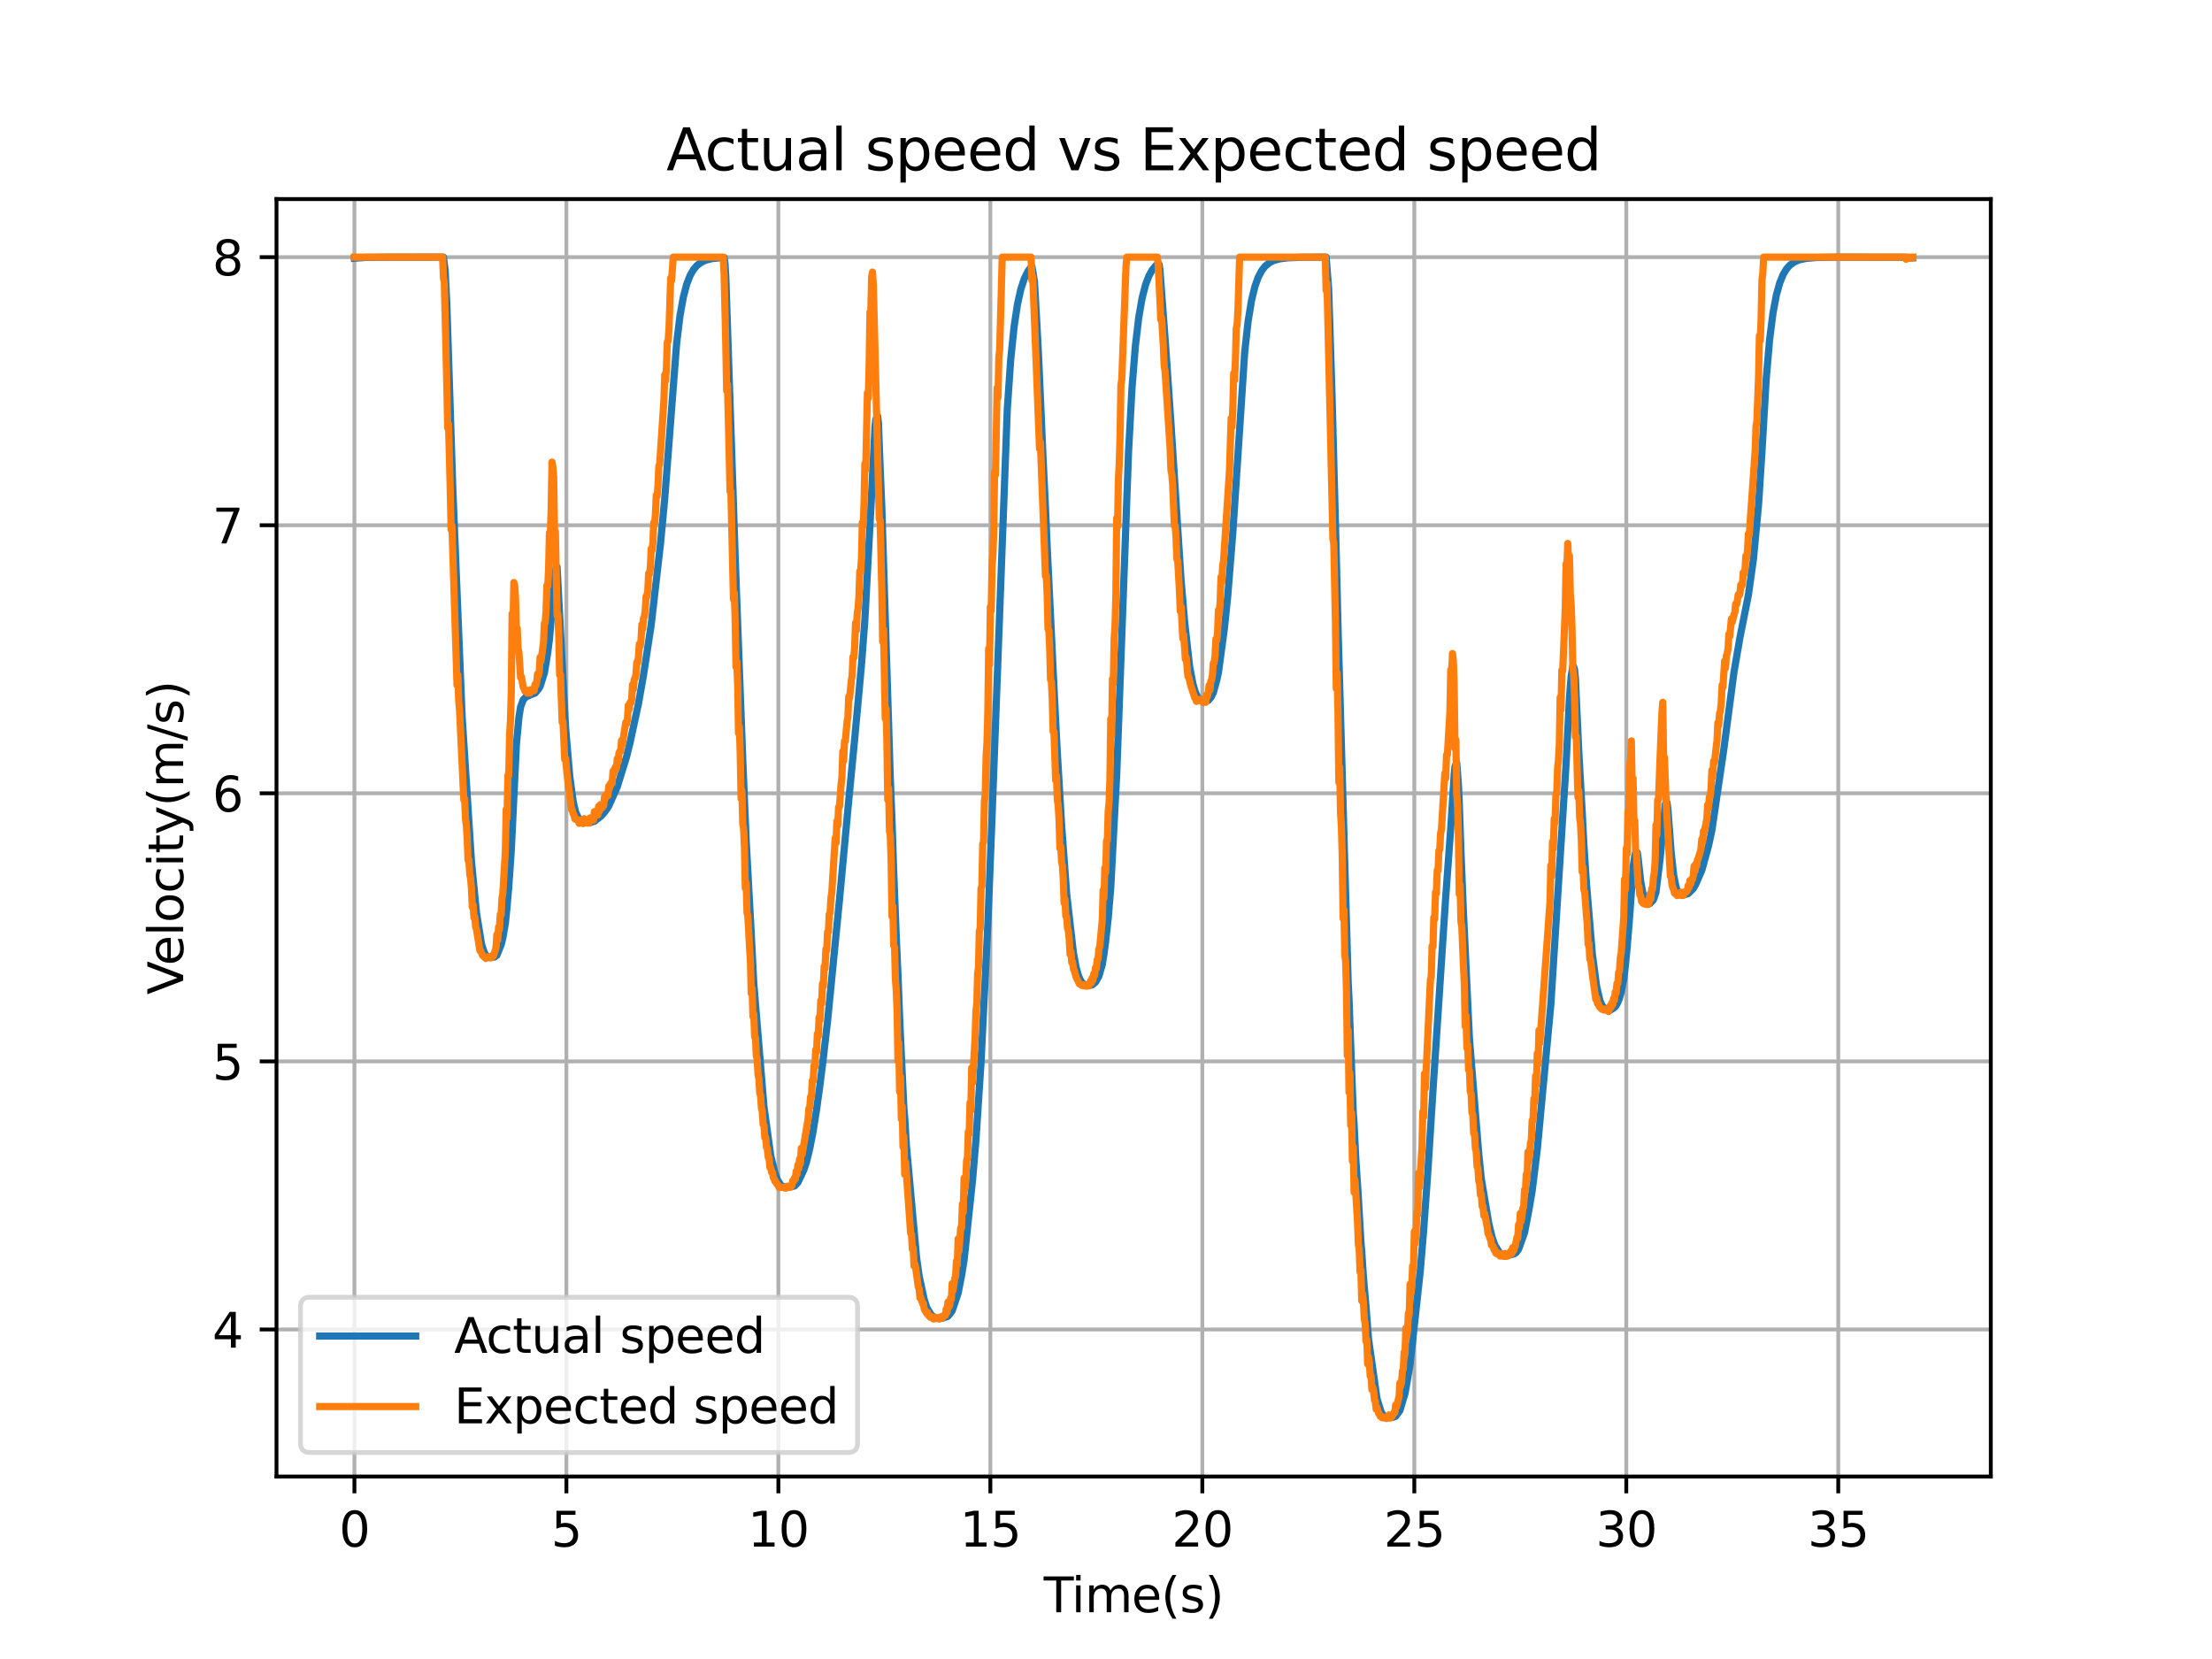 <?xml version="1.0" encoding="utf-8" standalone="no"?>
<!DOCTYPE svg PUBLIC "-//W3C//DTD SVG 1.1//EN"
  "http://www.w3.org/Graphics/SVG/1.1/DTD/svg11.dtd">
<svg xmlns:xlink="http://www.w3.org/1999/xlink" width="460.8pt" height="345.6pt" viewBox="0 0 460.8 345.6" xmlns="http://www.w3.org/2000/svg" version="1.1">
 <defs>
  <style type="text/css">*{stroke-linejoin: round; stroke-linecap: butt}</style>
 </defs>
 <g id="figure_1">
  <g id="patch_1">
   <path d="M 0 345.6 
L 460.8 345.6 
L 460.8 0 
L 0 0 
z
" style="fill: #ffffff"/>
  </g>
  <g id="axes_1">
   <g id="patch_2">
    <path d="M 57.6 307.584 
L 414.72 307.584 
L 414.72 41.472 
L 57.6 41.472 
z
" style="fill: #ffffff"/>
   </g>
   <g id="matplotlib.axis_1">
    <g id="xtick_1">
     <g id="line2d_1">
      <path d="M 73.833 307.584 
L 73.833 41.472 
" clip-path="url(#pe5b32c2c6e)" style="fill: none; stroke: #b0b0b0; stroke-width: 0.8; stroke-linecap: square"/>
     </g>
     <g id="line2d_2">
      <defs>
       <path id="m5b7cfd4510" d="M 0 0 
L 0 3.5 
" style="stroke: #000000; stroke-width: 0.8"/>
      </defs>
      <g>
       <use xlink:href="#m5b7cfd4510" x="73.833" y="307.584" style="stroke: #000000; stroke-width: 0.8"/>
      </g>
     </g>
     <g id="text_1">
      <!-- 0 -->
      <g transform="translate(70.651 322.182) scale(0.1 -0.1)">
       <defs>
        <path id="DejaVuSans-30" d="M 2034 4250 
Q 1547 4250 1301 3770 
Q 1056 3291 1056 2328 
Q 1056 1369 1301 889 
Q 1547 409 2034 409 
Q 2525 409 2770 889 
Q 3016 1369 3016 2328 
Q 3016 3291 2770 3770 
Q 2525 4250 2034 4250 
z
M 2034 4750 
Q 2819 4750 3233 4129 
Q 3647 3509 3647 2328 
Q 3647 1150 3233 529 
Q 2819 -91 2034 -91 
Q 1250 -91 836 529 
Q 422 1150 422 2328 
Q 422 3509 836 4129 
Q 1250 4750 2034 4750 
z
" transform="scale(0.016)"/>
       </defs>
       <use xlink:href="#DejaVuSans-30"/>
      </g>
     </g>
    </g>
    <g id="xtick_2">
     <g id="line2d_3">
      <path d="M 117.991 307.584 
L 117.991 41.472 
" clip-path="url(#pe5b32c2c6e)" style="fill: none; stroke: #b0b0b0; stroke-width: 0.8; stroke-linecap: square"/>
     </g>
     <g id="line2d_4">
      <g>
       <use xlink:href="#m5b7cfd4510" x="117.991" y="307.584" style="stroke: #000000; stroke-width: 0.8"/>
      </g>
     </g>
     <g id="text_2">
      <!-- 5 -->
      <g transform="translate(114.81 322.182) scale(0.1 -0.1)">
       <defs>
        <path id="DejaVuSans-35" d="M 691 4666 
L 3169 4666 
L 3169 4134 
L 1269 4134 
L 1269 2991 
Q 1406 3038 1543 3061 
Q 1681 3084 1819 3084 
Q 2600 3084 3056 2656 
Q 3513 2228 3513 1497 
Q 3513 744 3044 326 
Q 2575 -91 1722 -91 
Q 1428 -91 1123 -41 
Q 819 9 494 109 
L 494 744 
Q 775 591 1075 516 
Q 1375 441 1709 441 
Q 2250 441 2565 725 
Q 2881 1009 2881 1497 
Q 2881 1984 2565 2268 
Q 2250 2553 1709 2553 
Q 1456 2553 1204 2497 
Q 953 2441 691 2322 
L 691 4666 
z
" transform="scale(0.016)"/>
       </defs>
       <use xlink:href="#DejaVuSans-35"/>
      </g>
     </g>
    </g>
    <g id="xtick_3">
     <g id="line2d_5">
      <path d="M 162.15 307.584 
L 162.15 41.472 
" clip-path="url(#pe5b32c2c6e)" style="fill: none; stroke: #b0b0b0; stroke-width: 0.8; stroke-linecap: square"/>
     </g>
     <g id="line2d_6">
      <g>
       <use xlink:href="#m5b7cfd4510" x="162.15" y="307.584" style="stroke: #000000; stroke-width: 0.8"/>
      </g>
     </g>
     <g id="text_3">
      <!-- 10 -->
      <g transform="translate(155.788 322.182) scale(0.1 -0.1)">
       <defs>
        <path id="DejaVuSans-31" d="M 794 531 
L 1825 531 
L 1825 4091 
L 703 3866 
L 703 4441 
L 1819 4666 
L 2450 4666 
L 2450 531 
L 3481 531 
L 3481 0 
L 794 0 
L 794 531 
z
" transform="scale(0.016)"/>
       </defs>
       <use xlink:href="#DejaVuSans-31"/>
       <use xlink:href="#DejaVuSans-30" x="63.623"/>
      </g>
     </g>
    </g>
    <g id="xtick_4">
     <g id="line2d_7">
      <path d="M 206.309 307.584 
L 206.309 41.472 
" clip-path="url(#pe5b32c2c6e)" style="fill: none; stroke: #b0b0b0; stroke-width: 0.8; stroke-linecap: square"/>
     </g>
     <g id="line2d_8">
      <g>
       <use xlink:href="#m5b7cfd4510" x="206.309" y="307.584" style="stroke: #000000; stroke-width: 0.8"/>
      </g>
     </g>
     <g id="text_4">
      <!-- 15 -->
      <g transform="translate(199.946 322.182) scale(0.1 -0.1)">
       <use xlink:href="#DejaVuSans-31"/>
       <use xlink:href="#DejaVuSans-35" x="63.623"/>
      </g>
     </g>
    </g>
    <g id="xtick_5">
     <g id="line2d_9">
      <path d="M 250.467 307.584 
L 250.467 41.472 
" clip-path="url(#pe5b32c2c6e)" style="fill: none; stroke: #b0b0b0; stroke-width: 0.8; stroke-linecap: square"/>
     </g>
     <g id="line2d_10">
      <g>
       <use xlink:href="#m5b7cfd4510" x="250.467" y="307.584" style="stroke: #000000; stroke-width: 0.8"/>
      </g>
     </g>
     <g id="text_5">
      <!-- 20 -->
      <g transform="translate(244.105 322.182) scale(0.1 -0.1)">
       <defs>
        <path id="DejaVuSans-32" d="M 1228 531 
L 3431 531 
L 3431 0 
L 469 0 
L 469 531 
Q 828 903 1448 1529 
Q 2069 2156 2228 2338 
Q 2531 2678 2651 2914 
Q 2772 3150 2772 3378 
Q 2772 3750 2511 3984 
Q 2250 4219 1831 4219 
Q 1534 4219 1204 4116 
Q 875 4013 500 3803 
L 500 4441 
Q 881 4594 1212 4672 
Q 1544 4750 1819 4750 
Q 2544 4750 2975 4387 
Q 3406 4025 3406 3419 
Q 3406 3131 3298 2873 
Q 3191 2616 2906 2266 
Q 2828 2175 2409 1742 
Q 1991 1309 1228 531 
z
" transform="scale(0.016)"/>
       </defs>
       <use xlink:href="#DejaVuSans-32"/>
       <use xlink:href="#DejaVuSans-30" x="63.623"/>
      </g>
     </g>
    </g>
    <g id="xtick_6">
     <g id="line2d_11">
      <path d="M 294.626 307.584 
L 294.626 41.472 
" clip-path="url(#pe5b32c2c6e)" style="fill: none; stroke: #b0b0b0; stroke-width: 0.8; stroke-linecap: square"/>
     </g>
     <g id="line2d_12">
      <g>
       <use xlink:href="#m5b7cfd4510" x="294.626" y="307.584" style="stroke: #000000; stroke-width: 0.8"/>
      </g>
     </g>
     <g id="text_6">
      <!-- 25 -->
      <g transform="translate(288.264 322.182) scale(0.1 -0.1)">
       <use xlink:href="#DejaVuSans-32"/>
       <use xlink:href="#DejaVuSans-35" x="63.623"/>
      </g>
     </g>
    </g>
    <g id="xtick_7">
     <g id="line2d_13">
      <path d="M 338.785 307.584 
L 338.785 41.472 
" clip-path="url(#pe5b32c2c6e)" style="fill: none; stroke: #b0b0b0; stroke-width: 0.8; stroke-linecap: square"/>
     </g>
     <g id="line2d_14">
      <g>
       <use xlink:href="#m5b7cfd4510" x="338.785" y="307.584" style="stroke: #000000; stroke-width: 0.8"/>
      </g>
     </g>
     <g id="text_7">
      <!-- 30 -->
      <g transform="translate(332.422 322.182) scale(0.1 -0.1)">
       <defs>
        <path id="DejaVuSans-33" d="M 2597 2516 
Q 3050 2419 3304 2112 
Q 3559 1806 3559 1356 
Q 3559 666 3084 287 
Q 2609 -91 1734 -91 
Q 1441 -91 1130 -33 
Q 819 25 488 141 
L 488 750 
Q 750 597 1062 519 
Q 1375 441 1716 441 
Q 2309 441 2620 675 
Q 2931 909 2931 1356 
Q 2931 1769 2642 2001 
Q 2353 2234 1838 2234 
L 1294 2234 
L 1294 2753 
L 1863 2753 
Q 2328 2753 2575 2939 
Q 2822 3125 2822 3475 
Q 2822 3834 2567 4026 
Q 2313 4219 1838 4219 
Q 1578 4219 1281 4162 
Q 984 4106 628 3988 
L 628 4550 
Q 988 4650 1302 4700 
Q 1616 4750 1894 4750 
Q 2613 4750 3031 4423 
Q 3450 4097 3450 3541 
Q 3450 3153 3228 2886 
Q 3006 2619 2597 2516 
z
" transform="scale(0.016)"/>
       </defs>
       <use xlink:href="#DejaVuSans-33"/>
       <use xlink:href="#DejaVuSans-30" x="63.623"/>
      </g>
     </g>
    </g>
    <g id="xtick_8">
     <g id="line2d_15">
      <path d="M 382.943 307.584 
L 382.943 41.472 
" clip-path="url(#pe5b32c2c6e)" style="fill: none; stroke: #b0b0b0; stroke-width: 0.8; stroke-linecap: square"/>
     </g>
     <g id="line2d_16">
      <g>
       <use xlink:href="#m5b7cfd4510" x="382.943" y="307.584" style="stroke: #000000; stroke-width: 0.8"/>
      </g>
     </g>
     <g id="text_8">
      <!-- 35 -->
      <g transform="translate(376.581 322.182) scale(0.1 -0.1)">
       <use xlink:href="#DejaVuSans-33"/>
       <use xlink:href="#DejaVuSans-35" x="63.623"/>
      </g>
     </g>
    </g>
    <g id="text_9">
     <!-- Time(s) -->
     <g transform="translate(217.42 335.861) scale(0.1 -0.1)">
      <defs>
       <path id="DejaVuSans-54" d="M -19 4666 
L 3928 4666 
L 3928 4134 
L 2272 4134 
L 2272 0 
L 1638 0 
L 1638 4134 
L -19 4134 
L -19 4666 
z
" transform="scale(0.016)"/>
       <path id="DejaVuSans-69" d="M 603 3500 
L 1178 3500 
L 1178 0 
L 603 0 
L 603 3500 
z
M 603 4863 
L 1178 4863 
L 1178 4134 
L 603 4134 
L 603 4863 
z
" transform="scale(0.016)"/>
       <path id="DejaVuSans-6d" d="M 3328 2828 
Q 3544 3216 3844 3400 
Q 4144 3584 4550 3584 
Q 5097 3584 5394 3201 
Q 5691 2819 5691 2113 
L 5691 0 
L 5113 0 
L 5113 2094 
Q 5113 2597 4934 2840 
Q 4756 3084 4391 3084 
Q 3944 3084 3684 2787 
Q 3425 2491 3425 1978 
L 3425 0 
L 2847 0 
L 2847 2094 
Q 2847 2600 2669 2842 
Q 2491 3084 2119 3084 
Q 1678 3084 1418 2786 
Q 1159 2488 1159 1978 
L 1159 0 
L 581 0 
L 581 3500 
L 1159 3500 
L 1159 2956 
Q 1356 3278 1631 3431 
Q 1906 3584 2284 3584 
Q 2666 3584 2933 3390 
Q 3200 3197 3328 2828 
z
" transform="scale(0.016)"/>
       <path id="DejaVuSans-65" d="M 3597 1894 
L 3597 1613 
L 953 1613 
Q 991 1019 1311 708 
Q 1631 397 2203 397 
Q 2534 397 2845 478 
Q 3156 559 3463 722 
L 3463 178 
Q 3153 47 2828 -22 
Q 2503 -91 2169 -91 
Q 1331 -91 842 396 
Q 353 884 353 1716 
Q 353 2575 817 3079 
Q 1281 3584 2069 3584 
Q 2775 3584 3186 3129 
Q 3597 2675 3597 1894 
z
M 3022 2063 
Q 3016 2534 2758 2815 
Q 2500 3097 2075 3097 
Q 1594 3097 1305 2825 
Q 1016 2553 972 2059 
L 3022 2063 
z
" transform="scale(0.016)"/>
       <path id="DejaVuSans-28" d="M 1984 4856 
Q 1566 4138 1362 3434 
Q 1159 2731 1159 2009 
Q 1159 1288 1364 580 
Q 1569 -128 1984 -844 
L 1484 -844 
Q 1016 -109 783 600 
Q 550 1309 550 2009 
Q 550 2706 781 3412 
Q 1013 4119 1484 4856 
L 1984 4856 
z
" transform="scale(0.016)"/>
       <path id="DejaVuSans-73" d="M 2834 3397 
L 2834 2853 
Q 2591 2978 2328 3040 
Q 2066 3103 1784 3103 
Q 1356 3103 1142 2972 
Q 928 2841 928 2578 
Q 928 2378 1081 2264 
Q 1234 2150 1697 2047 
L 1894 2003 
Q 2506 1872 2764 1633 
Q 3022 1394 3022 966 
Q 3022 478 2636 193 
Q 2250 -91 1575 -91 
Q 1294 -91 989 -36 
Q 684 19 347 128 
L 347 722 
Q 666 556 975 473 
Q 1284 391 1588 391 
Q 1994 391 2212 530 
Q 2431 669 2431 922 
Q 2431 1156 2273 1281 
Q 2116 1406 1581 1522 
L 1381 1569 
Q 847 1681 609 1914 
Q 372 2147 372 2553 
Q 372 3047 722 3315 
Q 1072 3584 1716 3584 
Q 2034 3584 2315 3537 
Q 2597 3491 2834 3397 
z
" transform="scale(0.016)"/>
       <path id="DejaVuSans-29" d="M 513 4856 
L 1013 4856 
Q 1481 4119 1714 3412 
Q 1947 2706 1947 2009 
Q 1947 1309 1714 600 
Q 1481 -109 1013 -844 
L 513 -844 
Q 928 -128 1133 580 
Q 1338 1288 1338 2009 
Q 1338 2731 1133 3434 
Q 928 4138 513 4856 
z
" transform="scale(0.016)"/>
      </defs>
      <use xlink:href="#DejaVuSans-54"/>
      <use xlink:href="#DejaVuSans-69" x="57.959"/>
      <use xlink:href="#DejaVuSans-6d" x="85.742"/>
      <use xlink:href="#DejaVuSans-65" x="183.154"/>
      <use xlink:href="#DejaVuSans-28" x="244.678"/>
      <use xlink:href="#DejaVuSans-73" x="283.691"/>
      <use xlink:href="#DejaVuSans-29" x="335.791"/>
     </g>
    </g>
   </g>
   <g id="matplotlib.axis_2">
    <g id="ytick_1">
     <g id="line2d_17">
      <path d="M 57.6 276.95 
L 414.72 276.95 
" clip-path="url(#pe5b32c2c6e)" style="fill: none; stroke: #b0b0b0; stroke-width: 0.8; stroke-linecap: square"/>
     </g>
     <g id="line2d_18">
      <defs>
       <path id="m430e9e1f78" d="M 0 0 
L -3.5 0 
" style="stroke: #000000; stroke-width: 0.8"/>
      </defs>
      <g>
       <use xlink:href="#m430e9e1f78" x="57.6" y="276.95" style="stroke: #000000; stroke-width: 0.8"/>
      </g>
     </g>
     <g id="text_10">
      <!-- 4 -->
      <g transform="translate(44.237 280.749) scale(0.1 -0.1)">
       <defs>
        <path id="DejaVuSans-34" d="M 2419 4116 
L 825 1625 
L 2419 1625 
L 2419 4116 
z
M 2253 4666 
L 3047 4666 
L 3047 1625 
L 3713 1625 
L 3713 1100 
L 3047 1100 
L 3047 0 
L 2419 0 
L 2419 1100 
L 313 1100 
L 313 1709 
L 2253 4666 
z
" transform="scale(0.016)"/>
       </defs>
       <use xlink:href="#DejaVuSans-34"/>
      </g>
     </g>
    </g>
    <g id="ytick_2">
     <g id="line2d_19">
      <path d="M 57.6 221.105 
L 414.72 221.105 
" clip-path="url(#pe5b32c2c6e)" style="fill: none; stroke: #b0b0b0; stroke-width: 0.8; stroke-linecap: square"/>
     </g>
     <g id="line2d_20">
      <g>
       <use xlink:href="#m430e9e1f78" x="57.6" y="221.105" style="stroke: #000000; stroke-width: 0.8"/>
      </g>
     </g>
     <g id="text_11">
      <!-- 5 -->
      <g transform="translate(44.237 224.904) scale(0.1 -0.1)">
       <use xlink:href="#DejaVuSans-35"/>
      </g>
     </g>
    </g>
    <g id="ytick_3">
     <g id="line2d_21">
      <path d="M 57.6 165.259 
L 414.72 165.259 
" clip-path="url(#pe5b32c2c6e)" style="fill: none; stroke: #b0b0b0; stroke-width: 0.8; stroke-linecap: square"/>
     </g>
     <g id="line2d_22">
      <g>
       <use xlink:href="#m430e9e1f78" x="57.6" y="165.259" style="stroke: #000000; stroke-width: 0.8"/>
      </g>
     </g>
     <g id="text_12">
      <!-- 6 -->
      <g transform="translate(44.237 169.058) scale(0.1 -0.1)">
       <defs>
        <path id="DejaVuSans-36" d="M 2113 2584 
Q 1688 2584 1439 2293 
Q 1191 2003 1191 1497 
Q 1191 994 1439 701 
Q 1688 409 2113 409 
Q 2538 409 2786 701 
Q 3034 994 3034 1497 
Q 3034 2003 2786 2293 
Q 2538 2584 2113 2584 
z
M 3366 4563 
L 3366 3988 
Q 3128 4100 2886 4159 
Q 2644 4219 2406 4219 
Q 1781 4219 1451 3797 
Q 1122 3375 1075 2522 
Q 1259 2794 1537 2939 
Q 1816 3084 2150 3084 
Q 2853 3084 3261 2657 
Q 3669 2231 3669 1497 
Q 3669 778 3244 343 
Q 2819 -91 2113 -91 
Q 1303 -91 875 529 
Q 447 1150 447 2328 
Q 447 3434 972 4092 
Q 1497 4750 2381 4750 
Q 2619 4750 2861 4703 
Q 3103 4656 3366 4563 
z
" transform="scale(0.016)"/>
       </defs>
       <use xlink:href="#DejaVuSans-36"/>
      </g>
     </g>
    </g>
    <g id="ytick_4">
     <g id="line2d_23">
      <path d="M 57.6 109.414 
L 414.72 109.414 
" clip-path="url(#pe5b32c2c6e)" style="fill: none; stroke: #b0b0b0; stroke-width: 0.8; stroke-linecap: square"/>
     </g>
     <g id="line2d_24">
      <g>
       <use xlink:href="#m430e9e1f78" x="57.6" y="109.414" style="stroke: #000000; stroke-width: 0.8"/>
      </g>
     </g>
     <g id="text_13">
      <!-- 7 -->
      <g transform="translate(44.237 113.213) scale(0.1 -0.1)">
       <defs>
        <path id="DejaVuSans-37" d="M 525 4666 
L 3525 4666 
L 3525 4397 
L 1831 0 
L 1172 0 
L 2766 4134 
L 525 4134 
L 525 4666 
z
" transform="scale(0.016)"/>
       </defs>
       <use xlink:href="#DejaVuSans-37"/>
      </g>
     </g>
    </g>
    <g id="ytick_5">
     <g id="line2d_25">
      <path d="M 57.6 53.568 
L 414.72 53.568 
" clip-path="url(#pe5b32c2c6e)" style="fill: none; stroke: #b0b0b0; stroke-width: 0.8; stroke-linecap: square"/>
     </g>
     <g id="line2d_26">
      <g>
       <use xlink:href="#m430e9e1f78" x="57.6" y="53.568" style="stroke: #000000; stroke-width: 0.8"/>
      </g>
     </g>
     <g id="text_14">
      <!-- 8 -->
      <g transform="translate(44.237 57.367) scale(0.1 -0.1)">
       <defs>
        <path id="DejaVuSans-38" d="M 2034 2216 
Q 1584 2216 1326 1975 
Q 1069 1734 1069 1313 
Q 1069 891 1326 650 
Q 1584 409 2034 409 
Q 2484 409 2743 651 
Q 3003 894 3003 1313 
Q 3003 1734 2745 1975 
Q 2488 2216 2034 2216 
z
M 1403 2484 
Q 997 2584 770 2862 
Q 544 3141 544 3541 
Q 544 4100 942 4425 
Q 1341 4750 2034 4750 
Q 2731 4750 3128 4425 
Q 3525 4100 3525 3541 
Q 3525 3141 3298 2862 
Q 3072 2584 2669 2484 
Q 3125 2378 3379 2068 
Q 3634 1759 3634 1313 
Q 3634 634 3220 271 
Q 2806 -91 2034 -91 
Q 1263 -91 848 271 
Q 434 634 434 1313 
Q 434 1759 690 2068 
Q 947 2378 1403 2484 
z
M 1172 3481 
Q 1172 3119 1398 2916 
Q 1625 2713 2034 2713 
Q 2441 2713 2670 2916 
Q 2900 3119 2900 3481 
Q 2900 3844 2670 4047 
Q 2441 4250 2034 4250 
Q 1625 4250 1398 4047 
Q 1172 3844 1172 3481 
z
" transform="scale(0.016)"/>
       </defs>
       <use xlink:href="#DejaVuSans-38"/>
      </g>
     </g>
    </g>
    <g id="text_15">
     <!-- Velocity(m/s) -->
     <g transform="translate(38.158 207.205) rotate(-90) scale(0.1 -0.1)">
      <defs>
       <path id="DejaVuSans-56" d="M 1831 0 
L 50 4666 
L 709 4666 
L 2188 738 
L 3669 4666 
L 4325 4666 
L 2547 0 
L 1831 0 
z
" transform="scale(0.016)"/>
       <path id="DejaVuSans-6c" d="M 603 4863 
L 1178 4863 
L 1178 0 
L 603 0 
L 603 4863 
z
" transform="scale(0.016)"/>
       <path id="DejaVuSans-6f" d="M 1959 3097 
Q 1497 3097 1228 2736 
Q 959 2375 959 1747 
Q 959 1119 1226 758 
Q 1494 397 1959 397 
Q 2419 397 2687 759 
Q 2956 1122 2956 1747 
Q 2956 2369 2687 2733 
Q 2419 3097 1959 3097 
z
M 1959 3584 
Q 2709 3584 3137 3096 
Q 3566 2609 3566 1747 
Q 3566 888 3137 398 
Q 2709 -91 1959 -91 
Q 1206 -91 779 398 
Q 353 888 353 1747 
Q 353 2609 779 3096 
Q 1206 3584 1959 3584 
z
" transform="scale(0.016)"/>
       <path id="DejaVuSans-63" d="M 3122 3366 
L 3122 2828 
Q 2878 2963 2633 3030 
Q 2388 3097 2138 3097 
Q 1578 3097 1268 2742 
Q 959 2388 959 1747 
Q 959 1106 1268 751 
Q 1578 397 2138 397 
Q 2388 397 2633 464 
Q 2878 531 3122 666 
L 3122 134 
Q 2881 22 2623 -34 
Q 2366 -91 2075 -91 
Q 1284 -91 818 406 
Q 353 903 353 1747 
Q 353 2603 823 3093 
Q 1294 3584 2113 3584 
Q 2378 3584 2631 3529 
Q 2884 3475 3122 3366 
z
" transform="scale(0.016)"/>
       <path id="DejaVuSans-74" d="M 1172 4494 
L 1172 3500 
L 2356 3500 
L 2356 3053 
L 1172 3053 
L 1172 1153 
Q 1172 725 1289 603 
Q 1406 481 1766 481 
L 2356 481 
L 2356 0 
L 1766 0 
Q 1100 0 847 248 
Q 594 497 594 1153 
L 594 3053 
L 172 3053 
L 172 3500 
L 594 3500 
L 594 4494 
L 1172 4494 
z
" transform="scale(0.016)"/>
       <path id="DejaVuSans-79" d="M 2059 -325 
Q 1816 -950 1584 -1140 
Q 1353 -1331 966 -1331 
L 506 -1331 
L 506 -850 
L 844 -850 
Q 1081 -850 1212 -737 
Q 1344 -625 1503 -206 
L 1606 56 
L 191 3500 
L 800 3500 
L 1894 763 
L 2988 3500 
L 3597 3500 
L 2059 -325 
z
" transform="scale(0.016)"/>
       <path id="DejaVuSans-2f" d="M 1625 4666 
L 2156 4666 
L 531 -594 
L 0 -594 
L 1625 4666 
z
" transform="scale(0.016)"/>
      </defs>
      <use xlink:href="#DejaVuSans-56"/>
      <use xlink:href="#DejaVuSans-65" x="60.658"/>
      <use xlink:href="#DejaVuSans-6c" x="122.182"/>
      <use xlink:href="#DejaVuSans-6f" x="149.965"/>
      <use xlink:href="#DejaVuSans-63" x="211.146"/>
      <use xlink:href="#DejaVuSans-69" x="266.127"/>
      <use xlink:href="#DejaVuSans-74" x="293.91"/>
      <use xlink:href="#DejaVuSans-79" x="333.119"/>
      <use xlink:href="#DejaVuSans-28" x="392.299"/>
      <use xlink:href="#DejaVuSans-6d" x="431.312"/>
      <use xlink:href="#DejaVuSans-2f" x="528.725"/>
      <use xlink:href="#DejaVuSans-73" x="562.416"/>
      <use xlink:href="#DejaVuSans-29" x="614.516"/>
     </g>
    </g>
   </g>
   <g id="line2d_27">
    <path d="M 73.833 53.797 
L 76.129 53.632 
L 76.129 53.632 
L 81.075 53.572 
L 81.075 53.572 
L 92.379 53.568 
L 92.379 53.568 
L 92.733 56.32 
L 92.733 56.32 
L 93.086 63.454 
L 93.086 63.454 
L 94.322 101.671 
L 94.322 101.671 
L 96.265 149.204 
L 96.265 149.204 
L 98.208 179.383 
L 98.208 179.383 
L 99.268 190.238 
L 99.268 190.238 
L 100.328 196.734 
L 100.328 196.734 
L 100.858 198.383 
L 100.858 198.383 
L 101.211 198.978 
L 101.211 198.978 
L 101.564 199.303 
L 101.564 199.303 
L 102.094 199.372 
L 102.094 199.372 
L 102.448 199.42 
L 102.448 199.42 
L 102.977 199.377 
L 102.977 199.377 
L 103.507 199.008 
L 103.507 199.008 
L 104.391 196.828 
L 104.391 196.828 
L 104.744 195.4 
L 104.744 195.4 
L 105.274 192.332 
L 105.274 192.332 
L 105.627 188.872 
L 105.627 188.872 
L 105.98 184.779 
L 105.98 184.779 
L 106.51 177.13 
L 106.51 177.13 
L 107.04 166.171 
L 107.04 166.171 
L 107.57 155.152 
L 107.57 155.152 
L 108.1 149.43 
L 108.1 149.43 
L 108.453 147.253 
L 108.453 147.253 
L 108.983 145.808 
L 108.983 145.808 
L 109.513 145.231 
L 109.513 145.231 
L 110.043 144.951 
L 110.043 144.951 
L 110.749 144.642 
L 110.749 144.642 
L 111.456 144.385 
L 111.456 144.385 
L 112.162 143.573 
L 112.162 143.573 
L 112.516 143.002 
L 112.516 143.002 
L 113.399 140.205 
L 113.399 140.205 
L 114.105 135.903 
L 114.105 135.903 
L 114.459 133.14 
L 114.459 133.14 
L 115.695 118.909 
L 115.695 118.909 
L 115.872 118.155 
L 115.872 118.155 
L 116.048 118.095 
L 116.048 118.095 
L 117.815 151.542 
L 117.815 151.542 
L 118.698 161.782 
L 118.698 161.782 
L 119.404 166.989 
L 119.404 166.989 
L 119.934 169.251 
L 119.934 169.251 
L 120.464 170.347 
L 120.464 170.347 
L 120.641 170.525 
L 120.641 170.525 
L 120.818 170.866 
L 120.818 170.866 
L 120.994 170.86 
L 120.994 170.86 
L 121.701 171.385 
L 121.701 171.385 
L 122.054 171.298 
L 122.054 171.298 
L 122.761 171.345 
L 122.761 171.345 
L 122.937 171.377 
L 122.937 171.377 
L 123.644 171.11 
L 123.644 171.11 
L 123.82 171.084 
L 123.82 171.084 
L 124.35 170.672 
L 124.35 170.672 
L 125.057 170.139 
L 125.057 170.139 
L 125.587 169.585 
L 125.587 169.585 
L 126.117 168.951 
L 126.117 168.951 
L 126.823 167.909 
L 126.823 167.909 
L 128.589 163.908 
L 128.589 163.908 
L 130.532 157.613 
L 130.532 157.613 
L 131.239 154.736 
L 131.239 154.736 
L 133.005 146.571 
L 133.005 146.571 
L 134.065 140.564 
L 134.065 140.564 
L 135.655 130.167 
L 135.655 130.167 
L 137.598 113.207 
L 137.598 113.207 
L 138.481 103.765 
L 138.481 103.765 
L 140.954 71.544 
L 140.954 71.544 
L 141.66 65.742 
L 141.66 65.742 
L 142.367 61.813 
L 142.367 61.813 
L 143.074 59.152 
L 143.074 59.152 
L 143.78 57.349 
L 143.78 57.349 
L 144.487 56.129 
L 144.487 56.129 
L 145.193 55.302 
L 145.193 55.302 
L 146.076 54.633 
L 146.076 54.633 
L 147.136 54.162 
L 147.136 54.162 
L 148.373 53.868 
L 148.373 53.868 
L 150.316 53.671 
L 150.316 53.671 
L 150.845 53.645 
L 150.845 53.645 
L 151.022 54.863 
L 151.022 54.863 
L 151.199 57.796 
L 151.199 57.796 
L 152.788 104.976 
L 152.788 104.976 
L 153.142 115.848 
L 153.142 115.848 
L 154.378 148.877 
L 154.378 148.877 
L 154.731 158.271 
L 154.731 158.271 
L 155.438 175.072 
L 155.438 175.072 
L 156.498 194.546 
L 156.498 194.546 
L 157.028 204.882 
L 157.028 204.882 
L 159.147 230.533 
L 159.147 230.533 
L 160.56 240.758 
L 160.56 240.758 
L 161.444 244.437 
L 161.444 244.437 
L 161.973 245.82 
L 161.973 245.82 
L 162.68 246.916 
L 162.68 246.916 
L 163.033 247.158 
L 163.033 247.158 
L 163.74 247.313 
L 163.74 247.313 
L 164.093 247.375 
L 164.093 247.375 
L 165.506 247.059 
L 165.506 247.059 
L 166.213 246.346 
L 166.213 246.346 
L 167.449 243.727 
L 167.449 243.727 
L 167.979 242.147 
L 167.979 242.147 
L 168.686 239.27 
L 168.686 239.27 
L 169.392 235.619 
L 169.392 235.619 
L 170.099 231.163 
L 170.099 231.163 
L 170.805 226.058 
L 170.805 226.058 
L 171.512 220.381 
L 171.512 220.381 
L 172.395 212.715 
L 172.395 212.715 
L 174.868 187.526 
L 174.868 187.526 
L 176.811 166.701 
L 176.811 166.701 
L 178.047 153.904 
L 178.047 153.904 
L 179.46 138.491 
L 179.46 138.491 
L 180.167 129.149 
L 180.167 129.149 
L 181.403 106.106 
L 181.403 106.106 
L 182.286 88.78 
L 182.286 88.78 
L 182.463 87.323 
L 182.463 87.323 
L 182.816 86.687 
L 182.816 86.687 
L 182.993 88.125 
L 182.993 88.125 
L 183.346 97.348 
L 183.346 97.348 
L 183.699 105.739 
L 183.699 105.739 
L 185.466 162.208 
L 185.466 162.208 
L 185.819 170.84 
L 185.819 170.84 
L 186.172 181.545 
L 186.172 181.545 
L 186.702 195.088 
L 186.702 195.088 
L 187.056 202.895 
L 187.056 202.895 
L 187.409 211.918 
L 187.409 211.918 
L 187.762 219.7 
L 187.762 219.7 
L 188.292 230.746 
L 188.292 230.746 
L 188.469 232.8 
L 188.469 232.8 
L 188.822 238.68 
L 188.822 238.68 
L 190.942 262.008 
L 190.942 262.008 
L 191.471 265.818 
L 191.471 265.818 
L 192.531 270.698 
L 192.531 270.698 
L 193.061 272.366 
L 193.061 272.366 
L 193.414 272.996 
L 193.414 272.996 
L 193.944 273.85 
L 193.944 273.85 
L 194.474 274.317 
L 194.474 274.317 
L 194.827 274.532 
L 194.827 274.532 
L 195.534 274.59 
L 195.534 274.59 
L 196.241 274.627 
L 196.241 274.627 
L 197.3 274.275 
L 197.3 274.275 
L 197.477 274.188 
L 197.477 274.188 
L 197.83 273.762 
L 197.83 273.762 
L 198.184 273.307 
L 198.184 273.307 
L 198.36 273.061 
L 198.36 273.061 
L 199.597 269.387 
L 199.597 269.387 
L 200.303 265.77 
L 200.303 265.77 
L 200.833 262.525 
L 200.833 262.525 
L 202.599 245.8 
L 202.599 245.8 
L 203.306 237.525 
L 203.306 237.525 
L 204.366 221.286 
L 204.366 221.286 
L 205.779 192.636 
L 205.779 192.636 
L 206.662 170.096 
L 206.662 170.096 
L 209.841 85.117 
L 209.841 85.117 
L 210.548 74.934 
L 210.548 74.934 
L 211.255 68.038 
L 211.255 68.038 
L 211.961 63.367 
L 211.961 63.367 
L 212.668 60.204 
L 212.668 60.204 
L 213.374 58.062 
L 213.374 58.062 
L 214.081 56.612 
L 214.081 56.612 
L 214.787 55.629 
L 214.787 55.629 
L 214.964 55.438 
L 214.964 55.438 
L 215.494 58.649 
L 215.494 58.649 
L 216.024 67.955 
L 216.024 67.955 
L 216.377 74.714 
L 216.377 74.714 
L 217.26 94.851 
L 217.26 94.851 
L 217.79 105.691 
L 217.79 105.691 
L 218.143 113.828 
L 218.143 113.828 
L 219.38 139.426 
L 219.38 139.426 
L 219.91 150.147 
L 219.91 150.147 
L 220.263 156.906 
L 220.263 156.906 
L 221.146 171.779 
L 221.146 171.779 
L 222.206 186.242 
L 222.206 186.242 
L 223.619 198.538 
L 223.619 198.538 
L 224.149 201.398 
L 224.149 201.398 
L 224.679 203.333 
L 224.679 203.333 
L 225.209 204.477 
L 225.209 204.477 
L 225.739 204.987 
L 225.739 204.987 
L 226.092 205.143 
L 226.092 205.143 
L 226.622 205.302 
L 226.622 205.302 
L 227.505 205.181 
L 227.505 205.181 
L 228.211 204.622 
L 228.211 204.622 
L 228.918 203.352 
L 228.918 203.352 
L 229.625 200.936 
L 229.625 200.936 
L 229.978 198.714 
L 229.978 198.714 
L 230.331 196.073 
L 230.331 196.073 
L 230.861 191.261 
L 230.861 191.261 
L 231.391 184.856 
L 231.391 184.856 
L 232.627 161.394 
L 232.627 161.394 
L 235.1 94.047 
L 235.1 94.047 
L 235.807 80.982 
L 235.807 80.982 
L 236.513 72.134 
L 236.513 72.134 
L 237.22 66.141 
L 237.22 66.141 
L 237.926 62.083 
L 237.926 62.083 
L 238.633 59.335 
L 238.633 59.335 
L 239.339 57.473 
L 239.339 57.473 
L 240.046 56.213 
L 240.046 56.213 
L 240.753 55.359 
L 240.753 55.359 
L 241.282 54.905 
L 241.282 54.905 
L 241.459 55.077 
L 241.459 55.077 
L 241.636 56.236 
L 241.636 56.236 
L 242.872 72.78 
L 242.872 72.78 
L 243.932 88.201 
L 243.932 88.201 
L 244.462 96.408 
L 244.462 96.408 
L 246.052 121.131 
L 246.052 121.131 
L 246.405 125.079 
L 246.405 125.079 
L 246.758 129.34 
L 246.758 129.34 
L 247.818 138.83 
L 247.818 138.83 
L 248.524 142.521 
L 248.524 142.521 
L 249.054 144.314 
L 249.054 144.314 
L 249.584 145.388 
L 249.584 145.388 
L 249.938 145.68 
L 249.938 145.68 
L 250.467 145.798 
L 250.467 145.798 
L 250.997 146.057 
L 250.997 146.057 
L 251.704 145.91 
L 251.704 145.91 
L 252.057 145.482 
L 252.057 145.482 
L 252.234 145.317 
L 252.234 145.317 
L 252.764 144.293 
L 252.764 144.293 
L 253.47 141.702 
L 253.47 141.702 
L 253.823 140.075 
L 253.823 140.075 
L 255.06 130.936 
L 255.06 130.936 
L 255.766 124.08 
L 255.766 124.08 
L 256.826 110.845 
L 256.826 110.845 
L 257.886 94.777 
L 257.886 94.777 
L 259.299 73.273 
L 259.299 73.273 
L 260.006 66.913 
L 260.006 66.913 
L 260.712 62.606 
L 260.712 62.606 
L 261.419 59.689 
L 261.419 59.689 
L 262.125 57.713 
L 262.125 57.713 
L 262.832 56.375 
L 262.832 56.375 
L 263.538 55.469 
L 263.538 55.469 
L 264.422 54.736 
L 264.422 54.736 
L 265.305 54.286 
L 265.305 54.286 
L 266.541 53.931 
L 266.541 53.931 
L 268.308 53.705 
L 268.308 53.705 
L 271.31 53.594 
L 271.31 53.594 
L 276.256 53.57 
L 276.256 53.57 
L 276.786 60.222 
L 276.786 60.222 
L 277.493 82.584 
L 277.493 82.584 
L 278.376 115.956 
L 278.376 115.956 
L 278.729 130.518 
L 278.729 130.518 
L 280.849 204.678 
L 280.849 204.678 
L 281.025 208.113 
L 281.025 208.113 
L 281.378 217.79 
L 281.378 217.79 
L 281.908 231.72 
L 281.908 231.72 
L 282.085 234.185 
L 282.085 234.185 
L 282.438 241.402 
L 282.438 241.402 
L 282.968 249.39 
L 282.968 249.39 
L 283.498 258.654 
L 283.498 258.654 
L 283.675 260.69 
L 283.675 260.69 
L 284.028 266.072 
L 284.028 266.072 
L 284.558 272.106 
L 284.558 272.106 
L 285.088 278.931 
L 285.088 278.931 
L 286.854 291.363 
L 286.854 291.363 
L 287.737 294.2 
L 287.737 294.2 
L 288.267 294.95 
L 288.267 294.95 
L 288.621 295.146 
L 288.621 295.146 
L 289.327 295.344 
L 289.327 295.344 
L 289.68 295.289 
L 289.68 295.289 
L 290.034 295.282 
L 290.034 295.282 
L 290.563 295.117 
L 290.563 295.117 
L 290.74 295.037 
L 290.74 295.037 
L 291.623 293.835 
L 291.623 293.835 
L 292.683 290.291 
L 292.683 290.291 
L 293.036 288.34 
L 293.036 288.34 
L 293.743 284.231 
L 293.743 284.231 
L 295.863 264.836 
L 295.863 264.836 
L 296.569 256.282 
L 296.569 256.282 
L 297.452 243.967 
L 297.452 243.967 
L 298.512 227.195 
L 298.512 227.195 
L 301.162 186.938 
L 301.162 186.938 
L 302.221 172.425 
L 302.221 172.425 
L 302.928 161.435 
L 302.928 161.435 
L 303.105 159.679 
L 303.105 159.679 
L 303.458 158.848 
L 303.458 158.848 
L 303.811 163.392 
L 303.811 163.392 
L 303.988 167.091 
L 303.988 167.091 
L 304.341 177.344 
L 304.341 177.344 
L 304.871 190.315 
L 304.871 190.315 
L 306.107 216.338 
L 306.107 216.338 
L 308.05 240.381 
L 308.05 240.381 
L 308.58 245.554 
L 308.58 245.554 
L 310.17 255.024 
L 310.17 255.024 
L 310.876 257.872 
L 310.876 257.872 
L 311.406 259.377 
L 311.406 259.377 
L 312.29 260.82 
L 312.29 260.82 
L 312.643 261.247 
L 312.643 261.247 
L 312.819 261.241 
L 312.819 261.241 
L 313.173 261.447 
L 313.173 261.447 
L 313.879 261.606 
L 313.879 261.606 
L 315.469 261.178 
L 315.469 261.178 
L 315.822 260.941 
L 315.822 260.941 
L 316.352 260.233 
L 316.352 260.233 
L 317.589 256.777 
L 317.589 256.777 
L 318.472 252.217 
L 318.472 252.217 
L 319.178 248.055 
L 319.178 248.055 
L 320.238 239.503 
L 320.238 239.503 
L 323.064 209.301 
L 323.064 209.301 
L 326.244 159.121 
L 326.244 159.121 
L 326.95 145.331 
L 326.95 145.331 
L 327.303 140.865 
L 327.303 140.865 
L 327.657 138.685 
L 327.657 138.685 
L 327.833 138.927 
L 327.833 138.927 
L 328.01 139.493 
L 328.01 139.493 
L 328.187 141.422 
L 328.187 141.422 
L 328.893 156.677 
L 328.893 156.677 
L 329.6 169.148 
L 329.6 169.148 
L 329.953 175.95 
L 329.953 175.95 
L 330.483 184.018 
L 330.483 184.018 
L 331.719 198.816 
L 331.719 198.816 
L 332.603 205.496 
L 332.603 205.496 
L 333.309 208.494 
L 333.309 208.494 
L 333.839 209.63 
L 333.839 209.63 
L 334.369 210.077 
L 334.369 210.077 
L 334.722 210.207 
L 334.722 210.207 
L 335.429 210.44 
L 335.429 210.44 
L 336.312 209.9 
L 336.312 209.9 
L 336.665 209.464 
L 336.665 209.464 
L 337.018 208.822 
L 337.018 208.822 
L 337.372 207.911 
L 337.372 207.911 
L 337.725 206.651 
L 337.725 206.651 
L 338.255 203.97 
L 338.255 203.97 
L 338.608 200.953 
L 338.608 200.953 
L 338.961 197.388 
L 338.961 197.388 
L 339.491 190.854 
L 339.491 190.854 
L 340.198 180.708 
L 340.198 180.708 
L 340.551 178.246 
L 340.551 178.246 
L 340.728 177.566 
L 340.728 177.566 
L 340.904 177.521 
L 340.904 177.521 
L 341.081 177.641 
L 341.081 177.641 
L 341.258 178.819 
L 341.258 178.819 
L 341.788 183.622 
L 341.788 183.622 
L 342.317 186.446 
L 342.317 186.446 
L 342.671 187.294 
L 342.671 187.294 
L 343.024 187.848 
L 343.024 187.848 
L 343.377 188.123 
L 343.377 188.123 
L 343.731 188.201 
L 343.731 188.201 
L 344.437 187.458 
L 344.437 187.458 
L 344.967 185.889 
L 344.967 185.889 
L 345.85 178.681 
L 345.85 178.681 
L 346.91 167.474 
L 346.91 167.474 
L 347.087 167.198 
L 347.087 167.198 
L 347.263 167.197 
L 347.263 167.197 
L 347.44 168.435 
L 347.44 168.435 
L 348.146 177.748 
L 348.146 177.748 
L 348.676 182.437 
L 348.676 182.437 
L 349.206 184.999 
L 349.206 184.999 
L 349.559 185.843 
L 349.559 185.843 
L 349.913 186.119 
L 349.913 186.119 
L 350.089 186.247 
L 350.089 186.247 
L 350.266 186.212 
L 350.266 186.212 
L 350.443 186.325 
L 350.443 186.325 
L 350.619 186.282 
L 350.619 186.282 
L 350.973 186.352 
L 350.973 186.352 
L 351.679 186.153 
L 351.679 186.153 
L 352.739 185.108 
L 352.739 185.108 
L 353.269 184.171 
L 353.269 184.171 
L 354.505 181.336 
L 354.505 181.336 
L 355.918 176.207 
L 355.918 176.207 
L 356.625 172.9 
L 356.625 172.9 
L 359.098 156.103 
L 359.098 156.103 
L 361.217 140.015 
L 361.217 140.015 
L 362.454 132.851 
L 362.454 132.851 
L 364.22 123.955 
L 364.22 123.955 
L 365.28 116.395 
L 365.28 116.395 
L 366.34 105.071 
L 366.34 105.071 
L 367.046 94.092 
L 367.046 94.092 
L 367.929 79.001 
L 367.929 79.001 
L 368.636 70.792 
L 368.636 70.792 
L 369.343 65.233 
L 369.343 65.233 
L 370.049 61.468 
L 370.049 61.468 
L 370.756 58.918 
L 370.756 58.918 
L 371.462 57.191 
L 371.462 57.191 
L 372.169 56.022 
L 372.169 56.022 
L 372.875 55.23 
L 372.875 55.23 
L 373.758 54.589 
L 373.758 54.589 
L 374.818 54.137 
L 374.818 54.137 
L 376.231 53.829 
L 376.231 53.829 
L 378.351 53.649 
L 378.351 53.649 
L 382.59 53.576 
L 382.59 53.576 
L 397.074 53.59 
L 397.074 53.59 
L 397.251 53.733 
L 397.251 53.733 
L 398.487 53.712 
L 398.487 53.712 
" clip-path="url(#pe5b32c2c6e)" style="fill: none; stroke: #1f77b4; stroke-width: 1.5; stroke-linecap: square"/>
   </g>
   <g id="line2d_28">
    <path d="M 73.833 53.568 
L 92.203 53.568 
L 92.203 53.568 
L 92.379 57.969 
L 92.379 57.969 
L 92.556 58.675 
L 92.556 58.675 
L 93.086 80.424 
L 93.086 80.424 
L 93.263 89.143 
L 93.263 89.143 
L 93.439 88.348 
L 93.439 88.348 
L 93.792 101.931 
L 93.792 101.931 
L 93.969 110.311 
L 93.969 110.311 
L 94.146 109.46 
L 94.146 109.46 
L 95.206 142.743 
L 95.206 142.743 
L 95.382 140.635 
L 95.382 140.635 
L 95.559 146.052 
L 95.559 146.052 
L 95.735 147.987 
L 95.735 147.987 
L 96.619 166.617 
L 96.619 166.617 
L 96.795 166.39 
L 96.795 166.39 
L 96.972 170.605 
L 96.972 170.605 
L 97.149 172.012 
L 97.149 172.012 
L 97.325 174.59 
L 97.325 174.59 
L 97.502 179.166 
L 97.502 179.166 
L 97.678 179.123 
L 97.678 179.123 
L 97.855 182.09 
L 97.855 182.09 
L 98.032 182.949 
L 98.032 182.949 
L 98.208 185.027 
L 98.208 185.027 
L 98.385 188.94 
L 98.385 188.94 
L 98.562 188.497 
L 98.562 188.497 
L 98.738 191.165 
L 98.915 191.081 
L 98.915 191.081 
L 99.091 193.158 
L 99.091 193.158 
L 99.268 193.621 
L 99.268 193.621 
L 99.975 198.049 
L 99.975 198.049 
L 100.151 198.113 
L 100.151 198.113 
L 100.505 199.005 
L 100.505 199.005 
L 101.211 199.657 
L 101.211 199.657 
L 101.564 199.296 
L 101.564 199.296 
L 101.741 199.515 
L 101.741 199.515 
L 101.918 199.337 
L 101.918 199.337 
L 102.094 199.556 
L 102.094 199.556 
L 102.271 199.265 
L 102.271 199.265 
L 102.448 199.487 
L 102.448 199.487 
L 102.624 198.991 
L 102.801 199.148 
L 102.801 199.148 
L 103.331 197.428 
L 103.331 197.428 
L 103.507 194.695 
L 103.507 194.695 
L 103.684 195.833 
L 103.684 195.833 
L 103.861 193.132 
L 103.861 193.132 
L 104.037 193.674 
L 104.037 193.674 
L 104.214 190.49 
L 104.214 190.49 
L 104.391 190.565 
L 104.391 190.565 
L 104.567 187.13 
L 104.567 187.13 
L 104.744 186.18 
L 104.744 186.18 
L 105.274 177.345 
L 105.274 177.345 
L 105.45 168.661 
L 105.45 168.661 
L 105.627 170.414 
L 105.804 161.525 
L 105.804 161.525 
L 105.98 161.609 
L 105.98 161.609 
L 106.157 153.072 
L 106.157 153.072 
L 106.334 150.225 
L 106.334 150.225 
L 106.51 144.09 
L 106.51 144.09 
L 106.687 127.844 
L 106.687 127.844 
L 106.863 130.983 
L 106.863 130.983 
L 107.04 121.348 
L 107.04 121.348 
L 107.217 121.893 
L 107.217 121.893 
L 107.393 124.54 
L 107.393 124.54 
L 107.57 131.416 
L 107.747 130.872 
L 107.747 130.872 
L 107.923 135.073 
L 107.923 135.073 
L 108.1 135.882 
L 108.1 135.882 
L 108.453 141.131 
L 108.453 141.131 
L 108.63 141.008 
L 108.63 141.008 
L 108.983 143.104 
L 108.983 143.104 
L 109.16 143.423 
L 109.16 143.423 
L 109.336 143.982 
L 109.336 143.982 
L 109.513 143.814 
L 109.513 143.814 
L 109.866 144.416 
L 109.866 144.416 
L 110.043 143.827 
L 110.043 143.827 
L 110.396 144.378 
L 110.396 144.378 
L 110.573 143.682 
L 110.573 143.682 
L 110.749 144.005 
L 110.749 144.005 
L 110.926 143.637 
L 110.926 143.637 
L 111.103 143.857 
L 111.103 143.857 
L 111.279 143.885 
L 111.279 143.885 
L 111.456 142.562 
L 111.456 142.562 
L 111.633 142.802 
L 111.633 142.802 
L 111.809 142.083 
L 111.809 142.083 
L 111.986 140.39 
L 111.986 140.39 
L 112.162 140.824 
L 112.162 140.824 
L 112.339 139.915 
L 112.339 139.915 
L 112.516 136.928 
L 112.516 136.928 
L 112.692 137.749 
L 112.692 137.749 
L 113.046 135.161 
L 113.046 135.161 
L 113.222 133.83 
L 113.222 133.83 
L 113.399 129.859 
L 113.399 129.859 
L 113.576 129.699 
L 113.576 129.699 
L 113.752 127.294 
L 113.752 127.294 
L 113.929 121.947 
L 113.929 121.947 
L 114.105 122.131 
L 114.105 122.131 
L 114.282 118.635 
L 114.282 118.635 
L 114.459 110.962 
L 114.459 110.962 
L 114.635 111.602 
L 114.635 111.602 
L 114.812 106.37 
L 114.812 106.37 
L 114.989 96.26 
L 114.989 96.26 
L 115.165 97.261 
L 115.165 97.261 
L 115.342 99.326 
L 115.342 99.326 
L 115.519 111.311 
L 115.519 111.311 
L 115.695 110.783 
L 115.695 110.783 
L 116.048 128.203 
L 116.225 127.922 
L 116.402 132.451 
L 116.402 132.451 
L 116.578 140.596 
L 116.578 140.596 
L 116.755 140.516 
L 116.755 140.516 
L 117.108 150.455 
L 117.285 150.36 
L 117.638 158.19 
L 117.638 158.19 
L 117.815 158.008 
L 117.815 158.008 
L 118.168 161.644 
L 118.168 161.644 
L 119.051 168.651 
L 119.051 168.651 
L 119.228 168.781 
L 119.228 168.781 
L 119.404 169.574 
L 119.404 169.574 
L 119.581 169.806 
L 119.758 170.601 
L 119.758 170.601 
L 119.934 170.523 
L 119.934 170.523 
L 120.288 170.883 
L 120.288 170.883 
L 120.464 170.863 
L 120.464 170.863 
L 120.641 171.515 
L 120.641 171.515 
L 120.818 170.807 
L 120.818 170.807 
L 121.171 171.485 
L 121.171 171.485 
L 121.524 171.563 
L 121.524 171.563 
L 121.701 170.544 
L 121.701 170.544 
L 121.877 171.204 
L 121.877 171.204 
L 122.054 171.412 
L 122.054 171.412 
L 122.231 171.31 
L 122.231 171.31 
L 122.407 171.466 
L 122.407 171.466 
L 122.584 171.003 
L 122.584 171.003 
L 122.761 171.437 
L 122.761 171.437 
L 122.937 170.377 
L 122.937 170.377 
L 123.114 170.769 
L 123.114 170.769 
L 123.29 170.541 
L 123.29 170.541 
L 123.467 170.509 
L 123.467 170.509 
L 123.644 170.836 
L 123.644 170.836 
L 123.82 169.069 
L 123.82 169.069 
L 123.997 169.797 
L 123.997 169.797 
L 124.174 169.465 
L 124.174 169.465 
L 124.35 169.495 
L 124.35 169.495 
L 124.527 169.788 
L 124.527 169.788 
L 124.704 167.982 
L 124.704 167.982 
L 124.88 168.975 
L 124.88 168.975 
L 125.057 167.623 
L 125.057 167.623 
L 125.41 168.302 
L 125.41 168.302 
L 125.587 167.652 
L 125.587 167.652 
L 125.763 167.825 
L 125.763 167.825 
L 125.94 165.948 
L 125.94 165.948 
L 126.117 166.304 
L 126.117 166.304 
L 126.293 165.512 
L 126.47 165.432 
L 126.47 165.432 
L 126.646 165.727 
L 126.646 165.727 
L 126.823 163.75 
L 126.823 163.75 
L 127 164.207 
L 127 164.207 
L 127.176 163.202 
L 127.176 163.202 
L 127.353 163.052 
L 127.353 163.052 
L 127.53 163.161 
L 127.53 163.161 
L 127.706 160.628 
L 127.706 160.628 
L 127.883 161.133 
L 127.883 161.133 
L 128.06 160.075 
L 128.06 160.075 
L 128.236 159.746 
L 128.236 159.746 
L 128.413 160.086 
L 128.413 160.086 
L 128.589 158.048 
L 128.589 158.048 
L 128.766 158.759 
L 128.766 158.759 
L 128.943 156.861 
L 128.943 156.861 
L 129.119 156.492 
L 129.119 156.492 
L 129.296 156.521 
L 129.296 156.521 
L 129.473 154.27 
L 129.473 154.27 
L 129.649 155.043 
L 129.649 155.043 
L 130.356 150.475 
L 130.356 150.475 
L 130.532 150.8 
L 130.532 150.8 
L 130.709 149.866 
L 130.709 149.866 
L 130.886 146.948 
L 130.886 146.948 
L 131.062 147.755 
L 131.239 146.357 
L 131.239 146.357 
L 131.416 146.476 
L 131.416 146.476 
L 131.592 145.68 
L 131.769 142.615 
L 131.769 142.615 
L 131.946 143.598 
L 131.946 143.598 
L 132.122 141.523 
L 132.122 141.523 
L 132.299 141.295 
L 132.299 141.295 
L 132.475 140.55 
L 132.475 140.55 
L 132.652 137.965 
L 132.652 137.965 
L 132.829 138.111 
L 132.829 138.111 
L 133.005 136.789 
L 133.005 136.789 
L 133.182 134.167 
L 133.182 134.167 
L 133.359 134.689 
L 133.359 134.689 
L 133.535 133.343 
L 133.535 133.343 
L 133.712 130.088 
L 133.712 130.088 
L 133.889 130.987 
L 133.889 130.987 
L 134.065 128.734 
L 134.065 128.734 
L 134.242 128.489 
L 134.242 128.489 
L 134.418 126.964 
L 134.418 126.964 
L 134.595 124.243 
L 134.595 124.243 
L 134.772 124.231 
L 134.772 124.231 
L 134.948 123.028 
L 134.948 123.028 
L 135.125 119.432 
L 135.125 119.432 
L 135.302 119.603 
L 135.302 119.603 
L 135.478 118.266 
L 135.478 118.266 
L 135.655 114.3 
L 135.655 114.3 
L 135.832 114.588 
L 135.832 114.588 
L 136.008 113.043 
L 136.008 113.043 
L 136.185 108.861 
L 136.185 108.861 
L 136.361 109.177 
L 136.361 109.177 
L 136.538 107.083 
L 136.538 107.083 
L 136.715 103.128 
L 136.715 103.128 
L 136.891 103.349 
L 137.068 101.132 
L 137.068 101.132 
L 137.245 97.103 
L 137.245 97.103 
L 137.421 96.688 
L 137.421 96.688 
L 138.304 83.408 
L 138.304 83.408 
L 138.481 78.06 
L 138.481 78.06 
L 138.658 79.311 
L 138.658 79.311 
L 138.834 76.425 
L 138.834 76.425 
L 139.011 71.255 
L 139.011 71.255 
L 139.188 71.003 
L 139.188 71.003 
L 139.364 68.514 
L 139.364 68.514 
L 139.717 57.945 
L 139.717 57.945 
L 139.894 58.449 
L 139.894 58.449 
L 140.247 53.568 
L 140.247 53.568 
L 150.669 53.568 
L 150.669 53.568 
L 150.845 57.183 
L 150.845 57.183 
L 151.199 72.041 
L 151.199 72.041 
L 151.375 81.43 
L 151.375 81.43 
L 151.552 80.131 
L 151.552 80.131 
L 152.082 102.368 
L 152.082 102.368 
L 152.259 102.365 
L 152.259 102.365 
L 152.788 124.824 
L 152.965 123.545 
L 153.142 128.961 
L 153.142 128.961 
L 153.318 138.944 
L 153.318 138.944 
L 153.495 137.85 
L 153.495 137.85 
L 153.672 142.797 
L 153.672 142.797 
L 153.848 152.756 
L 153.848 152.756 
L 154.025 151.42 
L 154.025 151.42 
L 154.202 157.087 
L 154.202 157.087 
L 154.378 166.366 
L 154.378 166.366 
L 154.555 164.699 
L 154.555 164.699 
L 154.731 171.662 
L 154.731 171.662 
L 154.908 172.677 
L 154.908 172.677 
L 155.085 176.67 
L 155.085 176.67 
L 155.261 185.043 
L 155.261 185.043 
L 155.438 183.921 
L 155.438 183.921 
L 155.615 190.122 
L 155.615 190.122 
L 155.791 190.829 
L 155.791 190.829 
L 156.144 197.33 
L 156.144 197.33 
L 156.321 200.205 
L 156.321 200.205 
L 156.498 206.968 
L 156.498 206.968 
L 156.674 205.924 
L 156.674 205.924 
L 156.851 211.77 
L 156.851 211.77 
L 157.028 211.231 
L 157.028 211.231 
L 157.204 215.991 
L 157.204 215.991 
L 157.381 216.117 
L 157.558 220.024 
L 157.558 220.024 
L 157.734 220.574 
L 157.734 220.574 
L 157.911 223.902 
L 158.087 224.614 
L 158.087 224.614 
L 158.264 227.693 
L 158.264 227.693 
L 158.441 228.252 
L 158.441 228.252 
L 158.617 230.812 
L 158.617 230.812 
L 158.794 231.517 
L 158.794 231.517 
L 158.971 234.256 
L 158.971 234.256 
L 159.147 234.419 
L 159.147 234.419 
L 159.324 236.986 
L 159.324 236.986 
L 159.501 236.984 
L 159.501 236.984 
L 159.677 239.003 
L 159.677 239.003 
L 159.854 239.232 
L 159.854 239.232 
L 160.03 241.08 
L 160.03 241.08 
L 160.207 241.171 
L 160.207 241.171 
L 160.384 243.209 
L 160.384 243.209 
L 160.56 243.191 
L 160.56 243.191 
L 160.737 244.238 
L 160.737 244.238 
L 160.914 244.185 
L 160.914 244.185 
L 161.09 245.322 
L 161.09 245.322 
L 161.267 245.547 
L 161.267 245.547 
L 161.444 246.096 
L 161.444 246.096 
L 161.62 246.186 
L 161.62 246.186 
L 161.797 246.596 
L 161.797 246.596 
L 161.973 246.682 
L 161.973 246.682 
L 162.327 247.406 
L 162.327 247.406 
L 162.503 247.225 
L 162.503 247.225 
L 162.68 247.367 
L 162.68 247.367 
L 163.21 247.333 
L 163.21 247.333 
L 163.387 247.462 
L 163.387 247.462 
L 163.563 247.317 
L 163.563 247.317 
L 163.74 247.52 
L 163.74 247.52 
L 164.093 247.079 
L 164.093 247.079 
L 164.623 247.366 
L 164.623 247.366 
L 164.8 247.076 
L 164.8 247.076 
L 164.976 247.005 
L 164.976 247.005 
L 165.153 245.926 
L 165.153 245.926 
L 165.329 246.067 
L 165.506 245.378 
L 165.506 245.378 
L 165.683 245.586 
L 165.683 245.586 
L 165.859 244.007 
L 165.859 244.007 
L 166.036 244.611 
L 166.213 242.66 
L 166.213 242.66 
L 166.389 243.424 
L 166.389 243.424 
L 166.566 241.438 
L 166.566 241.438 
L 166.743 242.403 
L 166.743 242.403 
L 166.919 239.198 
L 167.096 240.516 
L 167.096 240.516 
L 168.332 233.124 
L 168.332 233.124 
L 168.509 230.898 
L 168.509 230.898 
L 168.686 230.659 
L 168.686 230.659 
L 168.862 228.468 
L 168.862 228.468 
L 169.039 228.416 
L 169.039 228.416 
L 169.215 225.102 
L 169.215 225.102 
L 169.392 225.233 
L 169.392 225.233 
L 169.569 221.966 
L 169.569 221.966 
L 169.745 222.281 
L 169.745 222.281 
L 169.922 218.71 
L 169.922 218.71 
L 170.099 219.181 
L 170.099 219.181 
L 170.275 215.365 
L 170.275 215.365 
L 170.452 215.945 
L 170.629 211.927 
L 170.629 211.927 
L 170.805 212.568 
L 170.805 212.568 
L 170.982 208.429 
L 170.982 208.429 
L 171.158 209.076 
L 171.158 209.076 
L 171.335 204.891 
L 171.335 204.891 
L 171.512 205.474 
L 171.512 205.474 
L 171.688 201.319 
L 171.688 201.319 
L 171.865 201.775 
L 171.865 201.775 
L 172.042 197.74 
L 172.042 197.74 
L 172.218 197.986 
L 172.395 194.143 
L 172.395 194.143 
L 172.572 194.118 
L 172.572 194.118 
L 172.748 190.449 
L 172.748 190.449 
L 172.925 190.177 
L 172.925 190.177 
L 173.101 187.002 
L 173.101 187.002 
L 173.278 185.988 
L 173.278 185.988 
L 173.985 174.584 
L 173.985 174.584 
L 174.161 175.639 
L 174.161 175.639 
L 174.338 171.071 
L 174.338 171.071 
L 174.514 171.992 
L 174.514 171.992 
L 174.691 168.125 
L 174.691 168.125 
L 174.868 168.07 
L 174.868 168.07 
L 175.221 163.409 
L 175.221 163.409 
L 175.398 161.781 
L 175.398 161.781 
L 175.574 156.528 
L 175.574 156.528 
L 175.751 158.452 
L 175.751 158.452 
L 175.928 154.368 
L 175.928 154.368 
L 176.104 154.401 
L 176.104 154.401 
L 176.457 150.303 
L 176.457 150.303 
L 176.634 149.448 
L 176.634 149.448 
L 176.811 145.088 
L 176.811 145.088 
L 176.987 145.454 
L 176.987 145.454 
L 177.341 141.854 
L 177.341 141.854 
L 177.517 140.77 
L 177.517 140.77 
L 177.694 136.826 
L 177.694 136.826 
L 177.871 137.039 
L 177.871 137.039 
L 178.047 134.633 
L 178.047 134.633 
L 178.224 129.751 
L 178.224 129.751 
L 178.4 131.313 
L 178.4 131.313 
L 178.577 127.686 
L 178.577 127.686 
L 178.754 126.72 
L 178.754 126.72 
L 178.93 124.232 
L 178.93 124.232 
L 179.107 118.998 
L 179.107 118.998 
L 179.284 119.104 
L 179.284 119.104 
L 179.46 116.252 
L 179.46 116.252 
L 179.637 108.844 
L 179.637 108.844 
L 179.814 109.55 
L 179.814 109.55 
L 179.99 105.123 
L 179.99 105.123 
L 180.167 96.561 
L 180.167 96.561 
L 180.343 97.863 
L 180.343 97.863 
L 180.697 81.846 
L 180.697 81.846 
L 180.873 82.949 
L 180.873 82.949 
L 181.05 76.536 
L 181.05 76.536 
L 181.227 65 
L 181.227 65 
L 181.403 64.992 
L 181.403 64.992 
L 181.58 57.688 
L 181.58 57.688 
L 181.757 56.678 
L 181.757 56.678 
L 181.933 59.542 
L 181.933 59.542 
L 183.17 108.123 
L 183.17 108.123 
L 183.346 108.359 
L 183.346 108.359 
L 183.699 122.941 
L 183.699 122.941 
L 183.876 133.69 
L 183.876 133.69 
L 184.053 131.104 
L 184.053 131.104 
L 184.406 149.706 
L 184.406 149.706 
L 184.583 147.628 
L 184.583 147.628 
L 184.759 154.829 
L 184.936 166.633 
L 184.936 166.633 
L 185.113 164.171 
L 185.113 164.171 
L 185.289 173.083 
L 185.289 173.083 
L 185.466 174.048 
L 185.466 174.048 
L 185.642 179.519 
L 185.642 179.519 
L 185.819 190.908 
L 185.819 190.908 
L 185.996 188.78 
L 185.996 188.78 
L 186.172 197.008 
L 186.172 197.008 
L 186.349 197.261 
L 186.349 197.261 
L 186.526 203.934 
L 186.526 203.934 
L 186.702 206.252 
L 186.702 206.252 
L 186.879 210.448 
L 186.879 210.448 
L 187.056 220.983 
L 187.056 220.983 
L 187.232 217.245 
L 187.232 217.245 
L 187.409 227.477 
L 187.409 227.477 
L 187.585 224.323 
L 187.585 224.323 
L 187.762 233.109 
L 187.762 233.109 
L 187.939 230.482 
L 187.939 230.482 
L 188.115 238.952 
L 188.115 238.952 
L 188.292 236.713 
L 188.292 236.713 
L 188.469 244.658 
L 188.469 244.658 
L 188.645 242.106 
L 188.645 242.106 
L 189.705 256.933 
L 189.705 256.933 
L 189.882 257.126 
L 189.882 257.126 
L 190.058 260.242 
L 190.058 260.242 
L 190.235 259.968 
L 190.235 259.968 
L 190.412 263.733 
L 190.588 263.37 
L 190.588 263.37 
L 190.765 264.176 
L 190.765 264.176 
L 191.118 266.841 
L 191.118 266.841 
L 191.295 268.15 
L 191.295 268.15 
L 191.471 268.429 
L 191.471 268.429 
L 191.648 270.41 
L 191.648 270.41 
L 191.825 270.319 
L 191.825 270.319 
L 192.178 271.524 
L 192.178 271.524 
L 192.355 271.5 
L 192.355 271.5 
L 192.531 272.72 
L 192.531 272.72 
L 193.061 273.613 
L 193.061 273.613 
L 193.238 273.377 
L 193.238 273.377 
L 193.414 274.036 
L 193.414 274.036 
L 193.591 273.968 
L 193.591 273.968 
L 193.768 274.394 
L 193.768 274.394 
L 193.944 274.183 
L 193.944 274.183 
L 194.298 274.635 
L 194.298 274.635 
L 194.474 274.787 
L 194.827 274.421 
L 194.827 274.421 
L 195.181 274.724 
L 195.181 274.724 
L 195.357 274.473 
L 195.357 274.473 
L 195.711 274.784 
L 195.711 274.784 
L 196.241 274.195 
L 196.241 274.195 
L 196.417 274.46 
L 196.417 274.46 
L 196.77 273.972 
L 196.77 273.972 
L 196.947 274.013 
L 196.947 274.013 
L 197.124 272.646 
L 197.124 272.646 
L 197.3 273.343 
L 197.3 273.343 
L 197.477 271.25 
L 197.477 271.25 
L 197.654 272.266 
L 197.654 272.266 
L 197.83 271.982 
L 197.83 271.982 
L 198.007 270.479 
L 198.007 270.479 
L 198.184 270.655 
L 198.184 270.655 
L 198.36 267.385 
L 198.36 267.385 
L 198.537 268.859 
L 198.537 268.859 
L 198.89 266.269 
L 198.89 266.269 
L 199.067 265.971 
L 199.067 265.971 
L 199.243 262.691 
L 199.42 263.448 
L 199.42 263.448 
L 199.597 258.081 
L 199.597 258.081 
L 199.773 260.571 
L 199.773 260.571 
L 200.127 255.831 
L 200.303 255.851 
L 200.48 250.807 
L 200.48 250.807 
L 200.656 252.556 
L 200.656 252.556 
L 200.833 245.405 
L 200.833 245.405 
L 201.01 247.721 
L 201.01 247.721 
L 201.186 245.941 
L 201.186 245.941 
L 201.363 241.772 
L 201.363 241.772 
L 201.54 241.125 
L 201.54 241.125 
L 201.716 235.779 
L 201.716 235.779 
L 201.893 236.224 
L 201.893 236.224 
L 202.07 229.7 
L 202.07 229.7 
L 202.246 231.33 
L 202.246 231.33 
L 202.423 222.445 
L 202.423 222.445 
L 202.599 225.554 
L 202.599 225.554 
L 203.129 216.057 
L 203.129 216.057 
L 203.306 210.56 
L 203.306 210.56 
L 203.483 209.127 
L 203.483 209.127 
L 203.659 202.819 
L 203.659 202.819 
L 203.836 201.509 
L 203.836 201.509 
L 204.012 193.953 
L 204.012 193.953 
L 204.189 193.477 
L 204.189 193.477 
L 204.366 185.041 
L 204.366 185.041 
L 204.542 184.626 
L 204.542 184.626 
L 204.719 175.794 
L 204.719 175.794 
L 204.896 175.393 
L 204.896 175.393 
L 205.072 166.88 
L 205.072 166.88 
L 205.249 165.383 
L 205.249 165.383 
L 205.426 157.609 
L 205.426 157.609 
L 205.602 154.855 
L 205.602 154.855 
L 205.779 148.697 
L 205.779 148.697 
L 205.955 135.12 
L 205.955 135.12 
L 206.132 138.491 
L 206.132 138.491 
L 206.309 126.407 
L 206.309 126.407 
L 206.485 127.191 
L 206.485 127.191 
L 206.662 117.824 
L 206.662 117.824 
L 206.839 115.689 
L 206.839 115.689 
L 207.015 110.571 
L 207.015 110.571 
L 207.192 98.296 
L 207.192 98.296 
L 207.369 98.893 
L 207.722 80.785 
L 207.722 80.785 
L 207.898 82.777 
L 207.898 82.777 
L 208.075 74.551 
L 208.075 74.551 
L 208.252 72.775 
L 208.252 72.775 
L 208.782 53.568 
L 208.782 53.568 
L 214.787 53.568 
L 214.787 53.568 
L 214.964 58.414 
L 214.964 58.414 
L 215.14 57.627 
L 215.14 57.627 
L 216.554 93.502 
L 216.554 93.502 
L 216.73 92.128 
L 216.73 92.128 
L 217.79 120.063 
L 217.79 120.063 
L 217.967 119.904 
L 217.967 119.904 
L 218.143 123.788 
L 218.143 123.788 
L 218.32 131.014 
L 218.32 131.014 
L 218.497 131.321 
L 218.497 131.321 
L 218.673 135.098 
L 218.673 135.098 
L 218.85 141.557 
L 218.85 141.557 
L 219.026 142.025 
L 219.026 142.025 
L 219.203 145.666 
L 219.38 152.448 
L 219.38 152.448 
L 219.556 152.396 
L 219.556 152.396 
L 219.91 162.571 
L 219.91 162.571 
L 220.086 161.634 
L 220.086 161.634 
L 220.263 166.655 
L 220.263 166.655 
L 220.44 167.813 
L 220.44 167.813 
L 220.616 170.731 
L 220.616 170.731 
L 220.793 176.71 
L 220.793 176.71 
L 220.969 176.303 
L 220.969 176.303 
L 221.146 179.548 
L 221.146 179.548 
L 221.323 180.343 
L 221.323 180.343 
L 221.499 183.192 
L 221.499 183.192 
L 221.676 188.112 
L 221.676 188.112 
L 221.853 187.331 
L 221.853 187.331 
L 222.029 190.829 
L 222.029 190.829 
L 222.206 191.063 
L 222.206 191.063 
L 222.382 193.364 
L 222.382 193.364 
L 222.559 193.937 
L 222.559 193.937 
L 222.736 195.699 
L 222.736 195.699 
L 222.912 198.824 
L 222.912 198.824 
L 223.089 198.231 
L 223.089 198.231 
L 223.266 200.506 
L 223.266 200.506 
L 223.442 200.403 
L 223.619 201.896 
L 223.619 201.896 
L 223.796 202.154 
L 223.796 202.154 
L 224.149 203.501 
L 224.149 203.501 
L 224.855 204.959 
L 224.855 204.959 
L 225.385 205.289 
L 225.385 205.289 
L 225.562 205.156 
L 225.562 205.156 
L 225.739 205.371 
L 225.739 205.371 
L 225.915 205.188 
L 225.915 205.188 
L 226.092 205.406 
L 226.092 205.406 
L 226.268 205.218 
L 226.268 205.218 
L 226.445 205.437 
L 226.445 205.437 
L 226.622 205.206 
L 226.798 205.403 
L 226.798 205.403 
L 226.975 205.092 
L 226.975 205.092 
L 227.152 204.374 
L 227.152 204.374 
L 227.328 204.78 
L 227.328 204.78 
L 227.505 203.752 
L 227.505 203.752 
L 227.682 204.174 
L 227.682 204.174 
L 227.858 202.828 
L 227.858 202.828 
L 228.035 203.191 
L 228.035 203.191 
L 228.211 201.569 
L 228.211 201.569 
L 228.388 201.77 
L 228.388 201.77 
L 228.565 199.924 
L 228.565 199.924 
L 228.741 199.834 
L 228.741 199.834 
L 228.918 197.69 
L 228.918 197.69 
L 229.095 197.292 
L 229.095 197.292 
L 229.625 191.636 
L 229.625 191.636 
L 229.801 185.444 
L 229.801 185.444 
L 229.978 187.1 
L 229.978 187.1 
L 230.154 180.8 
L 230.154 180.8 
L 230.331 181.746 
L 230.331 181.746 
L 230.508 175.145 
L 230.508 175.145 
L 230.684 175.015 
L 230.684 175.015 
L 230.861 168.95 
L 230.861 168.95 
L 231.038 167.295 
L 231.038 167.295 
L 231.214 162.376 
L 231.214 162.376 
L 231.391 149.743 
L 231.391 149.743 
L 231.567 153.253 
L 231.567 153.253 
L 231.744 141.402 
L 231.744 141.402 
L 231.921 142.44 
L 231.921 142.44 
L 232.097 133.092 
L 232.097 133.092 
L 232.274 130.517 
L 232.274 130.517 
L 232.451 124.111 
L 232.451 124.111 
L 232.627 107.913 
L 232.627 107.913 
L 232.804 109.738 
L 232.804 109.738 
L 232.981 99.853 
L 232.981 99.853 
L 233.157 96.673 
L 233.157 96.673 
L 233.334 90.534 
L 233.334 90.534 
L 233.51 80.21 
L 233.51 80.21 
L 233.687 79.065 
L 233.687 79.065 
L 234.57 55.396 
L 234.57 55.396 
L 234.747 53.568 
L 234.747 53.568 
L 241.106 53.568 
L 241.106 53.568 
L 241.282 55.405 
L 241.282 55.405 
L 241.636 62.577 
L 241.636 62.577 
L 241.812 66.612 
L 241.812 66.612 
L 241.989 66.231 
L 241.989 66.231 
L 242.342 72.034 
L 242.342 72.034 
L 242.519 76.242 
L 242.519 76.242 
L 242.695 77.237 
L 243.755 93.395 
L 243.755 93.395 
L 243.932 97.967 
L 243.932 97.967 
L 244.109 98.769 
L 244.109 98.769 
L 244.285 100.914 
L 244.285 100.914 
L 244.638 109.594 
L 244.638 109.594 
L 244.815 109.541 
L 244.815 109.541 
L 244.992 112.059 
L 244.992 112.059 
L 245.168 116.474 
L 245.168 116.474 
L 245.345 116.89 
L 245.345 116.89 
L 245.698 123.088 
L 245.698 123.088 
L 245.875 127.326 
L 245.875 127.326 
L 246.052 126.427 
L 246.052 126.427 
L 246.405 133.047 
L 246.405 133.047 
L 246.581 132.232 
L 246.581 132.232 
L 246.935 137.324 
L 246.935 137.324 
L 247.111 136.971 
L 247.111 136.971 
L 247.465 140.905 
L 247.465 140.905 
L 247.641 141.051 
L 247.641 141.051 
L 247.995 142.618 
L 247.995 142.618 
L 248.878 145.327 
L 248.878 145.327 
L 249.054 145.606 
L 249.054 145.606 
L 249.231 146.103 
L 249.231 146.103 
L 249.408 145.704 
L 249.408 145.704 
L 249.584 145.972 
L 249.584 145.972 
L 249.938 145.699 
L 249.938 145.699 
L 250.114 145.977 
L 250.114 145.977 
L 250.291 145.819 
L 250.291 145.819 
L 250.644 146.354 
L 250.644 146.354 
L 250.997 145.871 
L 250.997 145.871 
L 251.174 146.3 
L 251.351 144.733 
L 251.351 144.733 
L 251.527 145.032 
L 251.527 145.032 
L 251.704 144.321 
L 251.704 144.321 
L 251.88 142.744 
L 251.88 142.744 
L 252.057 143.705 
L 252.057 143.705 
L 252.234 141.881 
L 252.234 141.881 
L 252.41 141.654 
L 252.41 141.654 
L 252.587 140.432 
L 252.587 140.432 
L 252.764 138.125 
L 252.764 138.125 
L 252.94 138.063 
L 252.94 138.063 
L 253.117 136.573 
L 253.117 136.573 
L 253.294 133.123 
L 253.294 133.123 
L 253.47 133.408 
L 253.47 133.408 
L 253.647 131.697 
L 253.647 131.697 
L 253.823 127.08 
L 253.823 127.08 
L 254 127.814 
L 254 127.814 
L 254.177 125.346 
L 254.177 125.346 
L 254.353 120.221 
L 254.353 120.221 
L 254.53 121.276 
L 254.53 121.276 
L 254.707 117.797 
L 254.707 117.797 
L 254.883 116.892 
L 256.12 98.117 
L 256.12 98.117 
L 256.473 87.136 
L 256.473 87.136 
L 256.65 88.936 
L 256.65 88.936 
L 256.826 84.704 
L 256.826 84.704 
L 257.003 77.763 
L 257.003 77.763 
L 257.18 79.224 
L 257.18 79.224 
L 257.356 75.182 
L 257.356 75.182 
L 257.533 68.436 
L 257.709 67.662 
L 257.709 67.662 
L 257.886 64.541 
L 257.886 64.541 
L 258.239 53.568 
L 258.239 53.568 
L 276.079 53.568 
L 276.079 53.568 
L 276.256 60.512 
L 276.256 60.512 
L 276.433 58.975 
L 276.433 58.975 
L 277.669 112.255 
L 277.669 112.255 
L 277.846 113.171 
L 277.846 113.171 
L 278.199 129.911 
L 278.199 129.911 
L 278.376 143.478 
L 278.376 143.478 
L 278.552 140.213 
L 278.552 140.213 
L 278.729 148.815 
L 278.729 148.815 
L 278.906 162.981 
L 278.906 162.981 
L 279.082 159.858 
L 279.082 159.858 
L 279.259 169.414 
L 279.259 169.414 
L 279.435 172.139 
L 279.435 172.139 
L 279.612 178.331 
L 279.612 178.331 
L 279.789 191.339 
L 279.789 191.339 
L 279.965 189.563 
L 279.965 189.563 
L 280.142 198.902 
L 280.142 198.902 
L 280.319 200.292 
L 280.319 200.292 
L 280.495 206.525 
L 280.495 206.525 
L 280.672 219.914 
L 280.672 219.914 
L 280.849 214.658 
L 280.849 214.658 
L 281.025 227.524 
L 281.025 227.524 
L 281.202 223.496 
L 281.202 223.496 
L 281.378 234.465 
L 281.378 234.465 
L 281.555 231.833 
L 281.555 231.833 
L 281.732 241.878 
L 281.732 241.878 
L 281.908 238.88 
L 281.908 238.88 
L 282.085 248.391 
L 282.085 248.391 
L 282.262 245.836 
L 282.262 245.836 
L 282.792 254.418 
L 282.792 254.418 
L 282.968 259.258 
L 282.968 259.258 
L 283.145 260.152 
L 283.145 260.152 
L 283.321 265.001 
L 283.321 265.001 
L 283.498 264.57 
L 283.675 270.998 
L 283.675 270.998 
L 283.851 269.564 
L 283.851 269.564 
L 284.028 271.351 
L 284.028 271.351 
L 284.205 274.821 
L 284.205 274.821 
L 284.381 275.595 
L 284.381 275.595 
L 284.558 279.458 
L 284.558 279.458 
L 284.735 279.133 
L 284.735 279.133 
L 284.911 284.163 
L 284.911 284.163 
L 285.088 282.697 
L 285.088 282.697 
L 285.264 283.933 
L 285.264 283.933 
L 285.441 286.684 
L 285.441 286.684 
L 285.618 286.682 
L 285.618 286.682 
L 285.794 289.513 
L 285.794 289.513 
L 285.971 288.987 
L 285.971 288.987 
L 286.148 289.791 
L 286.148 289.791 
L 286.324 291.671 
L 286.324 291.671 
L 286.501 291.904 
L 286.501 291.904 
L 286.678 293.578 
L 286.678 293.578 
L 286.854 293.187 
L 286.854 293.187 
L 287.207 294.46 
L 287.207 294.46 
L 287.384 294.623 
L 287.561 295.081 
L 287.561 295.081 
L 287.737 295.034 
L 287.737 295.034 
L 287.914 295.35 
L 287.914 295.35 
L 288.091 295.266 
L 288.091 295.266 
L 288.267 295.398 
L 288.267 295.398 
L 288.444 295.224 
L 288.444 295.224 
L 288.797 295.488 
L 288.797 295.488 
L 288.974 295.281 
L 288.974 295.281 
L 289.15 295.414 
L 289.15 295.414 
L 289.327 294.762 
L 289.327 294.762 
L 289.504 295.285 
L 289.504 295.285 
L 289.68 295.398 
L 289.68 295.398 
L 289.857 294.842 
L 289.857 294.842 
L 290.034 295.048 
L 290.034 295.048 
L 290.387 294.255 
L 290.387 294.255 
L 290.563 294.26 
L 290.563 294.26 
L 290.74 292.665 
L 290.74 292.665 
L 290.917 293.101 
L 290.917 293.101 
L 291.447 290.926 
L 291.447 290.926 
L 291.623 288.088 
L 291.623 288.088 
L 291.8 288.752 
L 291.8 288.752 
L 291.977 287.863 
L 291.977 287.863 
L 292.153 285.625 
L 292.153 285.625 
L 292.33 285.18 
L 292.33 285.18 
L 292.506 281.694 
L 292.506 281.694 
L 292.683 282.129 
L 292.683 282.129 
L 292.86 276.681 
L 292.86 276.681 
L 293.036 278.507 
L 293.036 278.507 
L 293.213 277.283 
L 293.213 277.283 
L 293.39 273.587 
L 293.39 273.587 
L 293.566 273.904 
L 293.566 273.904 
L 293.743 267.506 
L 293.743 267.506 
L 293.92 269.471 
L 293.92 269.471 
L 294.096 268.073 
L 294.096 268.073 
L 294.273 263.707 
L 294.273 263.707 
L 294.449 264.37 
L 294.449 264.37 
L 294.626 256.558 
L 294.626 256.558 
L 294.803 259.056 
L 294.803 259.056 
L 294.979 257.426 
L 294.979 257.426 
L 295.156 252.481 
L 295.156 252.481 
L 295.333 253.036 
L 295.333 253.036 
L 295.509 244.392 
L 295.509 244.392 
L 295.686 247.352 
L 295.686 247.352 
L 296.216 239.143 
L 296.216 239.143 
L 296.392 231.587 
L 296.392 231.587 
L 296.569 232.697 
L 296.569 232.697 
L 296.746 223.66 
L 296.746 223.66 
L 296.922 226.729 
L 296.922 226.729 
L 297.982 204.086 
L 297.982 204.086 
L 298.159 203.449 
L 298.159 203.449 
L 298.335 197.066 
L 298.335 197.066 
L 298.512 197.256 
L 298.512 197.256 
L 298.689 191.109 
L 298.689 191.109 
L 298.865 191.452 
L 298.865 191.452 
L 299.042 185.865 
L 299.042 185.865 
L 299.219 186.136 
L 299.219 186.136 
L 299.395 181.31 
L 299.395 181.31 
L 299.572 181.332 
L 299.572 181.332 
L 299.748 177.193 
L 299.748 177.193 
L 299.925 176.985 
L 299.925 176.985 
L 300.102 173.581 
L 300.102 173.581 
L 300.278 172.792 
L 300.985 161.09 
L 300.985 161.09 
L 301.162 162.153 
L 301.162 162.153 
L 301.338 157.272 
L 301.338 157.272 
L 301.515 157.195 
L 301.515 157.195 
L 301.868 151.304 
L 301.868 151.304 
L 302.045 148.241 
L 302.045 148.241 
L 302.221 139.524 
L 302.221 139.524 
L 302.398 140.691 
L 302.398 140.691 
L 302.575 136.139 
L 302.575 136.139 
L 302.751 137.636 
L 302.751 137.636 
L 302.928 142.52 
L 302.928 142.52 
L 303.105 155.923 
L 303.105 155.923 
L 303.281 154.142 
L 303.281 154.142 
L 303.458 165.354 
L 303.458 165.354 
L 303.634 167.783 
L 303.634 167.783 
L 303.811 174.138 
L 303.811 174.138 
L 303.988 186.285 
L 303.988 186.285 
L 304.164 184.291 
L 304.164 184.291 
L 304.341 192.039 
L 304.341 192.039 
L 304.518 192.955 
L 304.518 192.955 
L 304.871 201.493 
L 304.871 201.493 
L 305.048 205.009 
L 305.048 205.009 
L 305.224 213.822 
L 305.224 213.822 
L 305.401 211.644 
L 305.401 211.644 
L 305.577 218.319 
L 305.577 218.319 
L 305.754 217.643 
L 305.754 217.643 
L 305.931 222.917 
L 306.107 223.026 
L 306.107 223.026 
L 306.284 227.396 
L 306.284 227.396 
L 306.461 227.865 
L 306.461 227.865 
L 306.637 231.79 
L 306.637 231.79 
L 306.814 232.222 
L 306.814 232.222 
L 306.991 236.145 
L 306.991 236.145 
L 307.167 236.149 
L 307.167 236.149 
L 307.344 239.233 
L 307.344 239.233 
L 307.52 239.8 
L 307.52 239.8 
L 307.697 242.978 
L 307.697 242.978 
L 307.874 243.293 
L 307.874 243.293 
L 308.05 246.068 
L 308.05 246.068 
L 308.227 246.518 
L 308.227 246.518 
L 308.404 248.938 
L 308.404 248.938 
L 308.58 248.791 
L 308.58 248.791 
L 308.757 251.297 
L 308.757 251.297 
L 308.933 251.253 
L 308.933 251.253 
L 309.11 253.233 
L 309.11 253.233 
L 309.287 252.794 
L 309.287 252.794 
L 309.817 255.655 
L 309.817 255.655 
L 309.993 257.002 
L 309.993 257.002 
L 310.17 257.327 
L 310.17 257.327 
L 310.347 257.938 
L 310.347 257.938 
L 310.523 258.076 
L 310.523 258.076 
L 310.7 259.393 
L 310.7 259.393 
L 311.053 259.628 
L 311.053 259.628 
L 311.23 260.359 
L 311.23 260.359 
L 311.406 260.307 
L 311.406 260.307 
L 311.583 260.999 
L 311.583 260.999 
L 311.76 261.168 
L 311.76 261.168 
L 311.936 260.968 
L 311.936 260.968 
L 312.29 261.431 
L 312.29 261.431 
L 312.466 261.659 
L 312.466 261.659 
L 312.643 261.19 
L 312.643 261.19 
L 312.819 261.67 
L 312.819 261.67 
L 312.996 261.557 
L 312.996 261.557 
L 313.349 261.737 
L 313.349 261.737 
L 313.526 261.125 
L 313.526 261.125 
L 313.703 261.731 
L 313.703 261.731 
L 313.879 261.227 
L 313.879 261.227 
L 314.056 261.663 
L 314.056 261.663 
L 314.233 261.577 
L 314.233 261.577 
L 314.586 260.841 
L 314.586 260.841 
L 314.762 260.594 
L 314.939 261.146 
L 314.939 261.146 
L 315.116 259.888 
L 315.292 260.59 
L 315.292 260.59 
L 315.646 259.565 
L 315.646 259.565 
L 315.999 257.774 
L 315.999 257.774 
L 316.176 257.916 
L 316.176 257.916 
L 316.352 255.089 
L 316.352 255.089 
L 316.529 255.811 
L 316.529 255.811 
L 316.705 252.765 
L 316.705 252.765 
L 316.882 254.401 
L 317.059 253.376 
L 317.059 253.376 
L 317.235 251.694 
L 317.235 251.694 
L 317.412 251.394 
L 317.412 251.394 
L 317.589 247.862 
L 317.765 248.254 
L 317.765 248.254 
L 317.942 244.639 
L 317.942 244.639 
L 318.118 245.811 
L 318.118 245.811 
L 318.295 239.994 
L 318.295 239.994 
L 318.472 241.976 
L 318.472 241.976 
L 318.648 240.531 
L 318.648 240.531 
L 318.825 238.067 
L 318.825 238.067 
L 319.002 237.483 
L 319.002 237.483 
L 319.178 233.387 
L 319.178 233.387 
L 319.355 233.453 
L 319.355 233.453 
L 319.532 228.891 
L 319.532 228.891 
L 319.708 229.611 
L 319.708 229.611 
L 319.885 224.206 
L 319.885 224.206 
L 320.061 225.959 
L 320.061 225.959 
L 320.238 219.446 
L 320.238 219.446 
L 320.415 221.74 
L 320.415 221.74 
L 320.591 214.629 
L 320.591 214.629 
L 320.768 217.275 
L 320.768 217.275 
L 322.888 187.914 
L 322.888 187.914 
L 323.064 180.274 
L 323.064 180.274 
L 323.241 182.605 
L 323.241 182.605 
L 323.418 175.318 
L 323.418 175.318 
L 323.594 176.787 
L 323.594 176.787 
L 323.771 170.569 
L 323.771 170.569 
L 323.947 171.389 
L 323.947 171.389 
L 324.124 165.438 
L 324.124 165.438 
L 324.301 165.227 
L 324.301 165.227 
L 324.477 159.922 
L 324.654 158.351 
L 324.654 158.351 
L 324.831 155.074 
L 325.007 145.266 
L 325.007 145.266 
L 325.184 147.85 
L 325.184 147.85 
L 325.361 139.618 
L 325.361 139.618 
L 325.537 139.726 
L 325.537 139.726 
L 325.89 131.372 
L 325.89 131.372 
L 326.067 126.871 
L 326.067 126.871 
L 326.244 117.473 
L 326.244 117.473 
L 326.42 117.692 
L 326.42 117.692 
L 326.597 113.214 
L 326.597 113.214 
L 326.774 117.417 
L 326.774 117.417 
L 326.95 115.821 
L 326.95 115.821 
L 327.127 123.996 
L 327.127 123.996 
L 327.303 125.898 
L 327.303 125.898 
L 327.48 130.965 
L 327.48 130.965 
L 327.657 139.388 
L 327.657 139.388 
L 327.833 140.57 
L 327.833 140.57 
L 328.01 145.098 
L 328.01 145.098 
L 328.187 153.5 
L 328.187 153.5 
L 328.363 153.406 
L 328.363 153.406 
L 328.717 166.094 
L 328.717 166.094 
L 328.893 164.66 
L 328.893 164.66 
L 329.07 170.358 
L 329.07 170.358 
L 329.246 171.54 
L 329.246 171.54 
L 329.423 175.026 
L 329.423 175.026 
L 329.6 181.642 
L 329.6 181.642 
L 329.776 180.714 
L 329.776 180.714 
L 329.953 185.312 
L 329.953 185.312 
L 330.13 185.938 
L 330.13 185.938 
L 330.483 190.663 
L 330.483 190.663 
L 330.66 192.651 
L 330.66 192.651 
L 330.836 196.732 
L 330.836 196.732 
L 331.013 196.601 
L 331.013 196.601 
L 331.189 199.812 
L 331.189 199.812 
L 331.366 200.065 
L 331.366 200.065 
L 331.719 203.027 
L 331.719 203.027 
L 332.426 208.163 
L 332.426 208.163 
L 332.603 207.893 
L 332.603 207.893 
L 332.779 209.055 
L 332.779 209.055 
L 332.956 209.074 
L 332.956 209.074 
L 333.132 209.653 
L 333.132 209.653 
L 333.662 210.229 
L 333.662 210.229 
L 333.839 210.16 
L 333.839 210.16 
L 334.016 210.384 
L 334.016 210.384 
L 334.192 210.206 
L 334.192 210.206 
L 334.369 210.42 
L 334.369 210.42 
L 334.546 210.229 
L 334.546 210.229 
L 334.722 210.443 
L 334.722 210.443 
L 334.899 210.431 
L 334.899 210.431 
L 335.075 210.72 
L 335.075 210.72 
L 335.429 209.513 
L 335.429 209.513 
L 335.605 209.867 
L 335.605 209.867 
L 335.782 208.913 
L 335.782 208.913 
L 335.959 209.288 
L 335.959 209.288 
L 336.135 207.982 
L 336.135 207.982 
L 336.312 208.325 
L 336.312 208.325 
L 336.488 206.635 
L 336.488 206.635 
L 336.665 206.89 
L 336.665 206.89 
L 336.842 204.885 
L 336.842 204.885 
L 337.018 204.889 
L 337.018 204.889 
L 337.195 202.572 
L 337.195 202.572 
L 337.372 202.211 
L 337.372 202.211 
L 337.548 199.515 
L 337.548 199.515 
L 337.725 198.527 
L 337.725 198.527 
L 338.255 191.071 
L 338.255 191.071 
L 338.431 183.17 
L 338.431 183.17 
L 338.608 185.313 
L 338.608 185.313 
L 338.785 176.739 
L 338.785 176.739 
L 338.961 177.877 
L 338.961 177.877 
L 339.138 169.008 
L 339.138 169.008 
L 339.315 168.817 
L 339.315 168.817 
L 339.491 159.712 
L 339.491 159.712 
L 339.668 157.937 
L 339.668 157.937 
L 339.845 154.344 
L 339.845 154.344 
L 340.021 165.028 
L 340.021 165.028 
L 340.198 162.141 
L 340.198 162.141 
L 340.374 171.033 
L 340.374 171.033 
L 340.551 170.923 
L 340.551 170.923 
L 340.728 177.073 
L 340.728 177.073 
L 340.904 177.87 
L 340.904 177.87 
L 341.258 184.529 
L 341.258 184.529 
L 341.434 184.674 
L 341.434 184.674 
L 341.611 186.476 
L 341.611 186.476 
L 341.788 186.653 
L 341.788 186.653 
L 341.964 187.797 
L 341.964 187.797 
L 342.141 187.785 
L 342.141 187.785 
L 342.317 188.21 
L 342.317 188.21 
L 342.494 187.752 
L 342.494 187.752 
L 342.671 188.359 
L 342.671 188.359 
L 342.847 188.204 
L 342.847 188.204 
L 343.024 188.421 
L 343.024 188.421 
L 343.201 188.271 
L 343.201 188.271 
L 343.377 188.423 
L 343.377 188.423 
L 343.554 187.953 
L 343.554 187.953 
L 343.731 186.215 
L 343.731 186.215 
L 343.907 187.212 
L 343.907 187.212 
L 344.084 185.141 
L 344.084 185.141 
L 344.26 185.265 
L 344.26 185.265 
L 344.437 182.763 
L 344.437 182.763 
L 344.614 181.845 
L 344.614 181.845 
L 344.79 179.522 
L 344.79 179.522 
L 344.967 171.886 
L 344.967 171.886 
L 345.144 174.004 
L 345.144 174.004 
L 345.32 166.656 
L 345.32 166.656 
L 345.497 166.552 
L 345.497 166.552 
L 345.85 157.157 
L 345.85 157.157 
L 346.203 148.642 
L 346.203 148.642 
L 346.38 146.295 
L 346.38 146.295 
L 346.557 157.368 
L 346.557 157.368 
L 346.733 157.838 
L 346.733 157.838 
L 347.087 167.191 
L 347.087 167.191 
L 347.793 179.503 
L 347.793 179.503 
L 347.97 182.524 
L 347.97 182.524 
L 348.146 182.747 
L 348.146 182.747 
L 348.323 184.431 
L 348.323 184.431 
L 348.676 185.412 
L 348.676 185.412 
L 348.853 186.091 
L 348.853 186.091 
L 349.206 186.34 
L 349.206 186.34 
L 349.383 186.57 
L 349.383 186.57 
L 349.736 186.255 
L 349.736 186.255 
L 349.913 186.492 
L 349.913 186.492 
L 350.089 185.87 
L 350.089 185.87 
L 350.266 186.539 
L 350.266 186.539 
L 350.443 185.862 
L 350.443 185.862 
L 350.619 186.538 
L 350.619 186.538 
L 350.973 185.953 
L 350.973 185.953 
L 351.149 185.937 
L 351.149 185.937 
L 351.326 185.586 
L 351.326 185.586 
L 351.502 185.543 
L 351.502 185.543 
L 351.679 184.473 
L 351.679 184.473 
L 351.856 184.9 
L 351.856 184.9 
L 352.032 183.435 
L 352.032 183.435 
L 352.209 184.108 
L 352.209 184.108 
L 352.386 183.164 
L 352.386 183.164 
L 352.562 183.205 
L 352.562 183.205 
L 352.739 182.426 
L 352.739 182.426 
L 352.916 180.408 
L 352.916 180.408 
L 353.092 181.487 
L 353.092 181.487 
L 353.269 179.977 
L 353.269 179.977 
L 353.445 180.383 
L 353.445 180.383 
L 353.622 179.07 
L 353.622 179.07 
L 353.799 178.754 
L 353.799 178.754 
L 354.329 176.935 
L 354.329 176.935 
L 354.505 174.832 
L 354.505 174.832 
L 354.682 175.414 
L 354.682 175.414 
L 354.859 173.146 
L 354.859 173.146 
L 355.035 173.273 
L 355.035 173.273 
L 355.565 170.603 
L 355.565 170.603 
L 355.742 167.625 
L 355.742 167.625 
L 355.918 168.335 
L 355.918 168.335 
L 356.095 165.987 
L 356.095 165.987 
L 356.272 165.889 
L 356.272 165.889 
L 356.448 164.236 
L 356.448 164.236 
L 356.625 160.417 
L 356.625 160.417 
L 356.801 161.826 
L 356.801 161.826 
L 356.978 158.545 
L 357.155 158.871 
L 357.155 158.871 
L 357.508 155.667 
L 357.508 155.667 
L 357.685 154.321 
L 357.685 154.321 
L 357.861 150.582 
L 357.861 150.582 
L 358.038 151.113 
L 358.038 151.113 
L 358.215 148.635 
L 358.215 148.635 
L 358.391 148.144 
L 358.391 148.144 
L 358.568 146.402 
L 358.568 146.402 
L 358.744 142.734 
L 358.744 142.734 
L 358.921 143.135 
L 358.921 143.135 
L 359.274 137.685 
L 359.274 137.685 
L 359.451 139.194 
L 359.451 139.194 
L 359.628 136.6 
L 359.804 136.202 
L 359.804 136.202 
L 359.981 135.186 
L 359.981 135.186 
L 360.158 132.098 
L 360.158 132.098 
L 360.334 132.584 
L 360.687 128.884 
L 360.687 128.884 
L 360.864 129.579 
L 360.864 129.579 
L 361.217 128.055 
L 361.217 128.055 
L 361.394 127.604 
L 361.394 127.604 
L 361.571 125.806 
L 361.571 125.806 
L 361.747 125.955 
L 361.747 125.955 
L 361.924 125.218 
L 361.924 125.218 
L 362.101 123.854 
L 362.277 124.096 
L 362.277 124.096 
L 362.454 123.771 
L 362.454 123.771 
L 362.63 121.819 
L 362.63 121.819 
L 362.807 122.108 
L 362.807 122.108 
L 362.984 121.621 
L 362.984 121.621 
L 363.16 119.25 
L 363.16 119.25 
L 363.337 119.575 
L 363.337 119.575 
L 363.514 118.782 
L 363.69 115.798 
L 363.69 115.798 
L 363.867 116.139 
L 363.867 116.139 
L 364.044 114.598 
L 364.044 114.598 
L 364.22 111.197 
L 364.22 111.197 
L 364.397 111.497 
L 364.397 111.497 
L 365.633 93.821 
L 365.633 93.821 
L 365.81 88.766 
L 365.81 88.766 
L 365.986 87.718 
L 365.986 87.718 
L 366.34 78.589 
L 366.34 78.589 
L 366.516 69.937 
L 366.516 69.937 
L 366.693 70.935 
L 366.693 70.935 
L 366.87 66.463 
L 366.87 66.463 
L 367.046 58.338 
L 367.046 58.338 
L 367.223 56.992 
L 367.223 56.992 
L 367.4 53.568 
L 367.4 53.568 
L 396.898 53.568 
L 396.898 53.568 
L 397.074 54.006 
L 397.074 54.006 
L 397.251 53.568 
L 397.251 53.568 
L 397.957 53.568 
L 397.957 53.568 
L 398.134 53.836 
L 398.134 53.836 
L 398.311 53.568 
L 398.311 53.568 
L 398.487 53.568 
L 398.487 53.568 
" clip-path="url(#pe5b32c2c6e)" style="fill: none; stroke: #ff7f0e; stroke-width: 1.5; stroke-linecap: square"/>
   </g>
   <g id="patch_3">
    <path d="M 57.6 307.584 
L 57.6 41.472 
" style="fill: none; stroke: #000000; stroke-width: 0.8; stroke-linejoin: miter; stroke-linecap: square"/>
   </g>
   <g id="patch_4">
    <path d="M 414.72 307.584 
L 414.72 41.472 
" style="fill: none; stroke: #000000; stroke-width: 0.8; stroke-linejoin: miter; stroke-linecap: square"/>
   </g>
   <g id="patch_5">
    <path d="M 57.6 307.584 
L 414.72 307.584 
" style="fill: none; stroke: #000000; stroke-width: 0.8; stroke-linejoin: miter; stroke-linecap: square"/>
   </g>
   <g id="patch_6">
    <path d="M 57.6 41.472 
L 414.72 41.472 
" style="fill: none; stroke: #000000; stroke-width: 0.8; stroke-linejoin: miter; stroke-linecap: square"/>
   </g>
   <g id="text_16">
    <!-- Actual speed vs Expected speed -->
    <g transform="translate(138.808 35.472) scale(0.12 -0.12)">
     <defs>
      <path id="DejaVuSans-41" d="M 2188 4044 
L 1331 1722 
L 3047 1722 
L 2188 4044 
z
M 1831 4666 
L 2547 4666 
L 4325 0 
L 3669 0 
L 3244 1197 
L 1141 1197 
L 716 0 
L 50 0 
L 1831 4666 
z
" transform="scale(0.016)"/>
      <path id="DejaVuSans-75" d="M 544 1381 
L 544 3500 
L 1119 3500 
L 1119 1403 
Q 1119 906 1312 657 
Q 1506 409 1894 409 
Q 2359 409 2629 706 
Q 2900 1003 2900 1516 
L 2900 3500 
L 3475 3500 
L 3475 0 
L 2900 0 
L 2900 538 
Q 2691 219 2414 64 
Q 2138 -91 1772 -91 
Q 1169 -91 856 284 
Q 544 659 544 1381 
z
M 1991 3584 
L 1991 3584 
z
" transform="scale(0.016)"/>
      <path id="DejaVuSans-61" d="M 2194 1759 
Q 1497 1759 1228 1600 
Q 959 1441 959 1056 
Q 959 750 1161 570 
Q 1363 391 1709 391 
Q 2188 391 2477 730 
Q 2766 1069 2766 1631 
L 2766 1759 
L 2194 1759 
z
M 3341 1997 
L 3341 0 
L 2766 0 
L 2766 531 
Q 2569 213 2275 61 
Q 1981 -91 1556 -91 
Q 1019 -91 701 211 
Q 384 513 384 1019 
Q 384 1609 779 1909 
Q 1175 2209 1959 2209 
L 2766 2209 
L 2766 2266 
Q 2766 2663 2505 2880 
Q 2244 3097 1772 3097 
Q 1472 3097 1187 3025 
Q 903 2953 641 2809 
L 641 3341 
Q 956 3463 1253 3523 
Q 1550 3584 1831 3584 
Q 2591 3584 2966 3190 
Q 3341 2797 3341 1997 
z
" transform="scale(0.016)"/>
      <path id="DejaVuSans-20" transform="scale(0.016)"/>
      <path id="DejaVuSans-70" d="M 1159 525 
L 1159 -1331 
L 581 -1331 
L 581 3500 
L 1159 3500 
L 1159 2969 
Q 1341 3281 1617 3432 
Q 1894 3584 2278 3584 
Q 2916 3584 3314 3078 
Q 3713 2572 3713 1747 
Q 3713 922 3314 415 
Q 2916 -91 2278 -91 
Q 1894 -91 1617 61 
Q 1341 213 1159 525 
z
M 3116 1747 
Q 3116 2381 2855 2742 
Q 2594 3103 2138 3103 
Q 1681 3103 1420 2742 
Q 1159 2381 1159 1747 
Q 1159 1113 1420 752 
Q 1681 391 2138 391 
Q 2594 391 2855 752 
Q 3116 1113 3116 1747 
z
" transform="scale(0.016)"/>
      <path id="DejaVuSans-64" d="M 2906 2969 
L 2906 4863 
L 3481 4863 
L 3481 0 
L 2906 0 
L 2906 525 
Q 2725 213 2448 61 
Q 2172 -91 1784 -91 
Q 1150 -91 751 415 
Q 353 922 353 1747 
Q 353 2572 751 3078 
Q 1150 3584 1784 3584 
Q 2172 3584 2448 3432 
Q 2725 3281 2906 2969 
z
M 947 1747 
Q 947 1113 1208 752 
Q 1469 391 1925 391 
Q 2381 391 2643 752 
Q 2906 1113 2906 1747 
Q 2906 2381 2643 2742 
Q 2381 3103 1925 3103 
Q 1469 3103 1208 2742 
Q 947 2381 947 1747 
z
" transform="scale(0.016)"/>
      <path id="DejaVuSans-76" d="M 191 3500 
L 800 3500 
L 1894 563 
L 2988 3500 
L 3597 3500 
L 2284 0 
L 1503 0 
L 191 3500 
z
" transform="scale(0.016)"/>
      <path id="DejaVuSans-45" d="M 628 4666 
L 3578 4666 
L 3578 4134 
L 1259 4134 
L 1259 2753 
L 3481 2753 
L 3481 2222 
L 1259 2222 
L 1259 531 
L 3634 531 
L 3634 0 
L 628 0 
L 628 4666 
z
" transform="scale(0.016)"/>
      <path id="DejaVuSans-78" d="M 3513 3500 
L 2247 1797 
L 3578 0 
L 2900 0 
L 1881 1375 
L 863 0 
L 184 0 
L 1544 1831 
L 300 3500 
L 978 3500 
L 1906 2253 
L 2834 3500 
L 3513 3500 
z
" transform="scale(0.016)"/>
     </defs>
     <use xlink:href="#DejaVuSans-41"/>
     <use xlink:href="#DejaVuSans-63" x="66.658"/>
     <use xlink:href="#DejaVuSans-74" x="121.639"/>
     <use xlink:href="#DejaVuSans-75" x="160.848"/>
     <use xlink:href="#DejaVuSans-61" x="224.227"/>
     <use xlink:href="#DejaVuSans-6c" x="285.506"/>
     <use xlink:href="#DejaVuSans-20" x="313.289"/>
     <use xlink:href="#DejaVuSans-73" x="345.076"/>
     <use xlink:href="#DejaVuSans-70" x="397.176"/>
     <use xlink:href="#DejaVuSans-65" x="460.652"/>
     <use xlink:href="#DejaVuSans-65" x="522.176"/>
     <use xlink:href="#DejaVuSans-64" x="583.699"/>
     <use xlink:href="#DejaVuSans-20" x="647.176"/>
     <use xlink:href="#DejaVuSans-76" x="678.963"/>
     <use xlink:href="#DejaVuSans-73" x="738.143"/>
     <use xlink:href="#DejaVuSans-20" x="790.242"/>
     <use xlink:href="#DejaVuSans-45" x="822.029"/>
     <use xlink:href="#DejaVuSans-78" x="885.213"/>
     <use xlink:href="#DejaVuSans-70" x="944.393"/>
     <use xlink:href="#DejaVuSans-65" x="1007.869"/>
     <use xlink:href="#DejaVuSans-63" x="1069.393"/>
     <use xlink:href="#DejaVuSans-74" x="1124.373"/>
     <use xlink:href="#DejaVuSans-65" x="1163.582"/>
     <use xlink:href="#DejaVuSans-64" x="1225.105"/>
     <use xlink:href="#DejaVuSans-20" x="1288.582"/>
     <use xlink:href="#DejaVuSans-73" x="1320.369"/>
     <use xlink:href="#DejaVuSans-70" x="1372.469"/>
     <use xlink:href="#DejaVuSans-65" x="1435.945"/>
     <use xlink:href="#DejaVuSans-65" x="1497.469"/>
     <use xlink:href="#DejaVuSans-64" x="1558.992"/>
    </g>
   </g>
   <g id="legend_1">
    <g id="patch_7">
     <path d="M 64.6 302.584 
L 176.65 302.584 
Q 178.65 302.584 178.65 300.584 
L 178.65 272.228 
Q 178.65 270.228 176.65 270.228 
L 64.6 270.228 
Q 62.6 270.228 62.6 272.228 
L 62.6 300.584 
Q 62.6 302.584 64.6 302.584 
z
" style="fill: #ffffff; opacity: 0.8; stroke: #cccccc; stroke-linejoin: miter"/>
    </g>
    <g id="line2d_29">
     <path d="M 66.6 278.326 
L 76.6 278.326 
L 86.6 278.326 
" style="fill: none; stroke: #1f77b4; stroke-width: 1.5; stroke-linecap: square"/>
    </g>
    <g id="text_17">
     <!-- Actual speed -->
     <g transform="translate(94.6 281.826) scale(0.1 -0.1)">
      <use xlink:href="#DejaVuSans-41"/>
      <use xlink:href="#DejaVuSans-63" x="66.658"/>
      <use xlink:href="#DejaVuSans-74" x="121.639"/>
      <use xlink:href="#DejaVuSans-75" x="160.848"/>
      <use xlink:href="#DejaVuSans-61" x="224.227"/>
      <use xlink:href="#DejaVuSans-6c" x="285.506"/>
      <use xlink:href="#DejaVuSans-20" x="313.289"/>
      <use xlink:href="#DejaVuSans-73" x="345.076"/>
      <use xlink:href="#DejaVuSans-70" x="397.176"/>
      <use xlink:href="#DejaVuSans-65" x="460.652"/>
      <use xlink:href="#DejaVuSans-65" x="522.176"/>
      <use xlink:href="#DejaVuSans-64" x="583.699"/>
     </g>
    </g>
    <g id="line2d_30">
     <path d="M 66.6 293.004 
L 76.6 293.004 
L 86.6 293.004 
" style="fill: none; stroke: #ff7f0e; stroke-width: 1.5; stroke-linecap: square"/>
    </g>
    <g id="text_18">
     <!-- Expected speed -->
     <g transform="translate(94.6 296.504) scale(0.1 -0.1)">
      <use xlink:href="#DejaVuSans-45"/>
      <use xlink:href="#DejaVuSans-78" x="63.184"/>
      <use xlink:href="#DejaVuSans-70" x="122.363"/>
      <use xlink:href="#DejaVuSans-65" x="185.84"/>
      <use xlink:href="#DejaVuSans-63" x="247.363"/>
      <use xlink:href="#DejaVuSans-74" x="302.344"/>
      <use xlink:href="#DejaVuSans-65" x="341.553"/>
      <use xlink:href="#DejaVuSans-64" x="403.076"/>
      <use xlink:href="#DejaVuSans-20" x="466.553"/>
      <use xlink:href="#DejaVuSans-73" x="498.34"/>
      <use xlink:href="#DejaVuSans-70" x="550.439"/>
      <use xlink:href="#DejaVuSans-65" x="613.916"/>
      <use xlink:href="#DejaVuSans-65" x="675.439"/>
      <use xlink:href="#DejaVuSans-64" x="736.963"/>
     </g>
    </g>
   </g>
  </g>
 </g>
 <defs>
  <clipPath id="pe5b32c2c6e">
   <rect x="57.6" y="41.472" width="357.12" height="266.112"/>
  </clipPath>
 </defs>
</svg>
